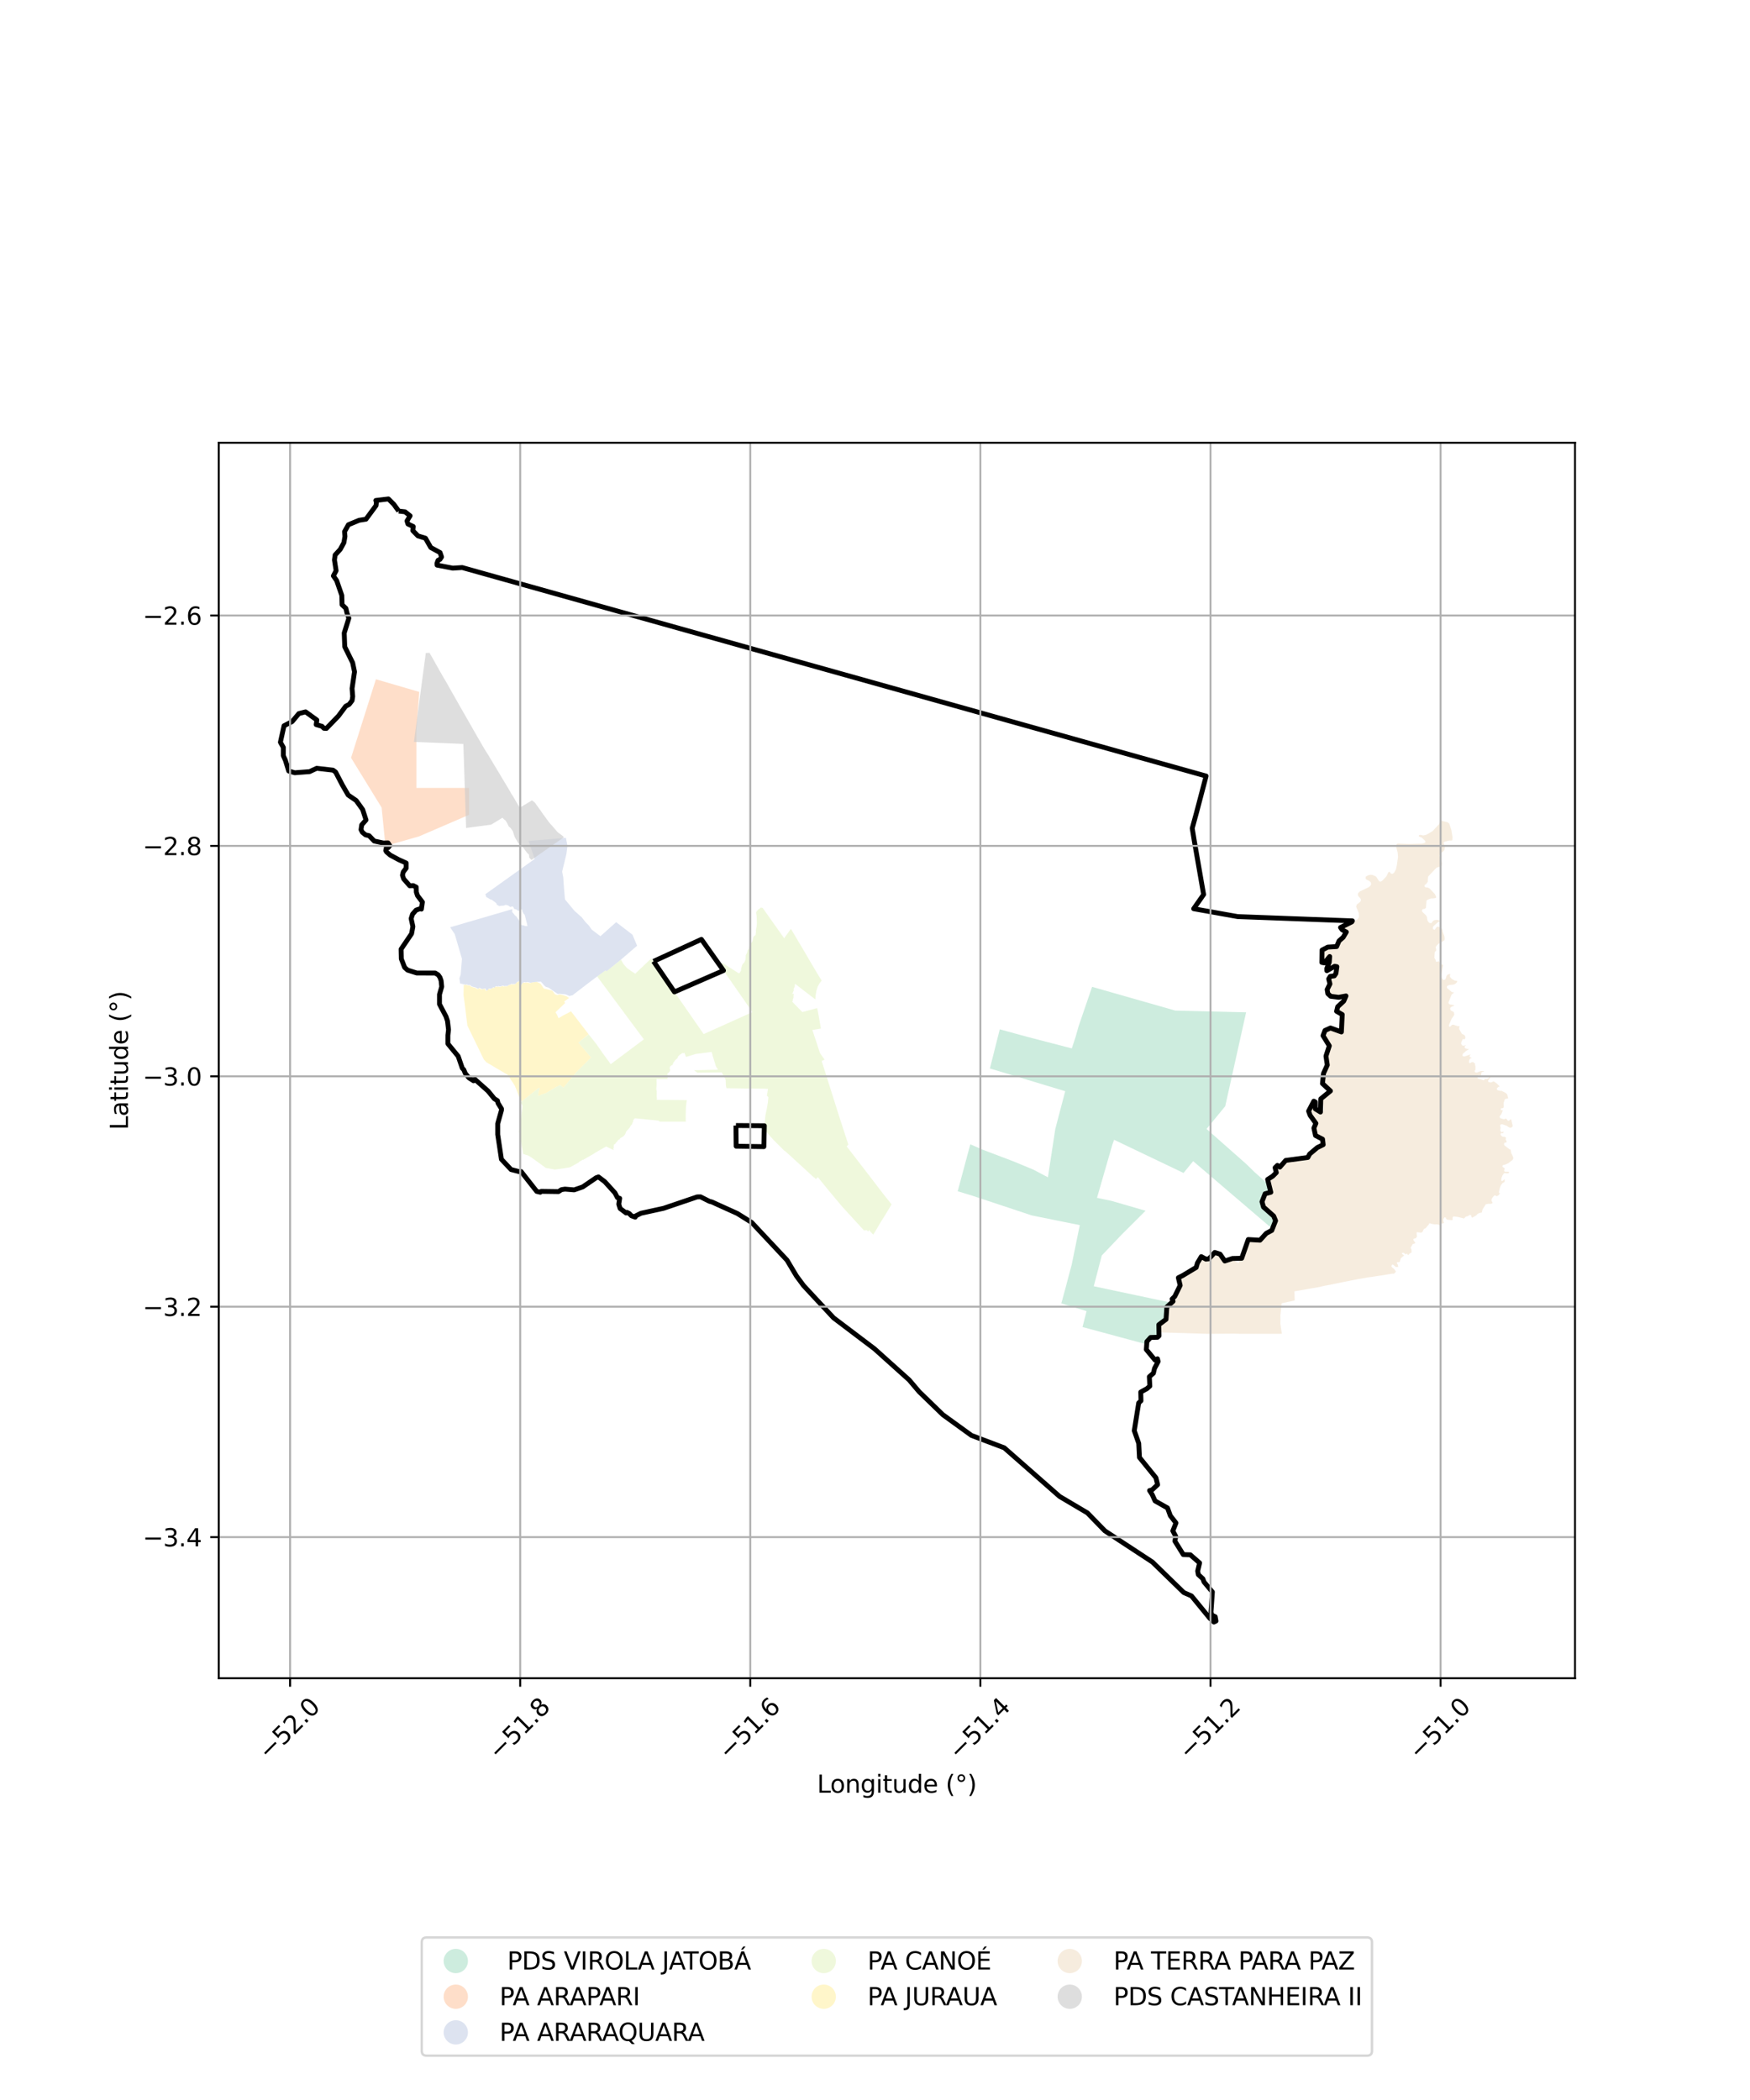 <?xml version="1.0" encoding="utf-8" standalone="no"?>
<!DOCTYPE svg PUBLIC "-//W3C//DTD SVG 1.1//EN"
  "http://www.w3.org/Graphics/SVG/1.1/DTD/svg11.dtd">
<svg xmlns:xlink="http://www.w3.org/1999/xlink" width="720pt" height="864pt" viewBox="0 0 720 864" xmlns="http://www.w3.org/2000/svg" version="1.1">
 <defs>
  <style type="text/css">*{stroke-linejoin: round; stroke-linecap: butt}</style>
 </defs>
 <g id="figure_1">
  <g id="patch_1">
   <path d="M 0 864 
L 720 864 
L 720 0 
L 0 0 
z
" style="fill: #ffffff"/>
  </g>
  <g id="axes_1">
   <g id="patch_2">
    <path d="M 90 690.467 
L 648 690.467 
L 648 182.173 
L 90 182.173 
z
" style="fill: #ffffff"/>
   </g>
   <g id="PatchCollection_1">
    <path d="M 218.517 404.306 
L 218.872 404.222 
L 220.807 403.972 
L 222.428 404.737 
L 222.989 405.601 
L 223.729 406.712 
L 225.375 407.088 
L 227.238 407.606 
L 228.327 409.064 
L 229.261 409.425 
L 230.104 409.173 
L 230.24 409.13 
L 231.348 409.369 
L 233.095 409.889 
L 234.128 410.617 
L 233.561 410.972 
L 232.127 412.073 
L 232.502 412.668 
L 228.553 416.471 
L 229.087 417.318 
L 229.783 418.916 
L 231.822 417.727 
L 234.94 416.1 
L 242.155 425.494 
L 242.181 425.527 
L 237.967 428.963 
L 243.213 435.09 
L 237.124 441.146 
L 234.633 444.158 
L 233.746 445.185 
L 231.807 447.538 
L 230.513 446.417 
L 228.591 447.371 
L 224.622 449.75 
L 222.871 450.318 
L 221.35 450.997 
L 221.569 449.211 
L 222.044 447.662 
L 221.614 447.662 
L 214.603 453.19 
L 213.764 451.614 
L 211.816 446.683 
L 208.887 442.238 
L 200.116 437.054 
L 199.056 435.878 
L 192.29 421.954 
L 191.267 413.491 
L 190.691 409.334 
L 190.808 405.158 
L 191.376 405.292 
L 191.887 405.131 
L 192.27 405.403 
L 193.382 405.494 
L 193.855 406.045 
L 194.223 406.055 
L 194.722 406.264 
L 195.11 406.31 
L 195.462 406.45 
L 195.769 406.534 
L 196.084 406.782 
L 196.321 406.887 
L 196.744 406.85 
L 196.978 406.584 
L 197.216 406.603 
L 197.563 406.785 
L 197.901 407.034 
L 198.016 407.07 
L 198.53 407.042 
L 199.029 406.935 
L 199.355 406.833 
L 199.564 406.849 
L 199.846 407.653 
L 200.173 407.602 
L 200.661 407.423 
L 200.721 407.063 
L 200.998 406.886 
L 201.409 406.896 
L 201.804 406.958 
L 202.235 406.784 
L 202.611 406.439 
L 202.817 406.366 
L 203.337 406.552 
L 203.504 406.126 
L 203.922 405.954 
L 204.03 405.903 
L 204.249 405.931 
L 204.574 406.151 
L 204.839 405.852 
L 205.039 405.869 
L 205.284 406.039 
L 205.904 405.991 
L 206.259 405.885 
L 206.451 405.732 
L 206.978 405.709 
L 207.17 405.942 
L 207.411 405.848 
L 207.756 405.846 
L 208.002 405.815 
L 208.266 405.866 
L 208.571 405.837 
L 208.718 405.794 
L 209.066 405.436 
L 209.798 405.238 
L 210.095 405.038 
L 210.315 404.968 
L 210.525 405.05 
L 210.936 405.055 
L 211.173 405.017 
L 211.696 405.05 
L 212.305 404.597 
L 212.467 404.257 
L 212.543 404.158 
L 212.599 404.174 
L 212.728 404.21 
L 213.508 403.723 
L 213.739 404.018 
L 213.662 404.412 
L 213.901 404.804 
L 214.089 405.011 
L 214.099 405.126 
L 214.142 405.613 
L 214.401 405.294 
L 214.937 404.511 
L 215.457 404.254 
L 215.661 404.249 
L 215.893 404.371 
L 216.268 404.294 
L 216.861 404.231 
L 217.189 404.325 
L 218.112 404.548 
L 218.336 404.433 
L 218.517 404.306 
" clip-path="url(#pe57278a691)" style="fill: #fff2ae; fill-opacity: 0.65"/>
    <path d="M 261.43 460.111 
L 261.411 460.068 
L 260.803 460.374 
L 260.763 460.689 
L 260.454 461.024 
L 260.512 461.309 
L 260.459 461.588 
L 260.16 462.011 
L 260.169 462.173 
L 260.093 462.48 
L 259.664 462.942 
L 259.315 463.486 
L 258.992 464.04 
L 258.705 464.384 
L 258.392 464.743 
L 258.012 465.057 
L 257.667 465.501 
L 257.243 466.557 
L 256.784 467.22 
L 256.188 467.745 
L 255.908 467.858 
L 255.093 468.339 
L 254.992 468.803 
L 254.765 468.714 
L 254.569 468.86 
L 254.206 469.228 
L 253.916 469.613 
L 253.808 469.864 
L 253.612 469.905 
L 253.379 470.212 
L 253.146 470.653 
L 252.985 470.671 
L 252.737 470.852 
L 252.549 470.866 
L 252.518 471.38 
L 252.439 471.881 
L 252.671 472.191 
L 252.508 472.153 
L 252.44 472.259 
L 252.324 472.74 
L 252.506 472.887 
L 252.435 473.148 
L 250.737 472.353 
L 250.679 472.324 
L 249.384 471.704 
L 245.879 473.693 
L 244.534 474.492 
L 244.54 474.556 
L 243.412 475.189 
L 242.666 475.624 
L 239.946 477.179 
L 239.839 477.117 
L 238.105 478.113 
L 238.127 478.268 
L 236.331 479.245 
L 235.302 479.837 
L 234.574 480.247 
L 233.492 480.43 
L 232.478 480.599 
L 228.316 481.194 
L 224.552 480.525 
L 222.717 479.156 
L 220.809 477.795 
L 219.854 477.073 
L 219.191 476.616 
L 219.078 476.538 
L 218.917 476.386 
L 217.208 475.371 
L 216.04 475.042 
L 215.915 474.953 
L 215.278 474.803 
L 215.132 473.957 
L 215.002 473.413 
L 214.696 471.951 
L 214.438 470.576 
L 214.106 468.839 
L 213.888 467.459 
L 213.636 466.024 
L 213.623 465.894 
L 213.56 465.418 
L 213.694 464.577 
L 213.736 463.93 
L 213.751 463.729 
L 213.844 463.421 
L 213.973 462.271 
L 214.062 461.711 
L 214.262 460.237 
L 214.349 459.848 
L 214.361 459.625 
L 214.68 457.179 
L 214.957 455.073 
L 214.854 454.76 
L 214.313 453.77 
L 214.254 453.536 
L 214.603 453.19 
L 221.614 447.662 
L 222.044 447.662 
L 221.569 449.211 
L 221.35 450.997 
L 222.871 450.318 
L 224.622 449.75 
L 228.591 447.371 
L 230.513 446.417 
L 231.807 447.538 
L 233.746 445.185 
L 234.633 444.158 
L 237.124 441.146 
L 243.213 435.09 
L 237.967 428.963 
L 242.212 425.587 
L 245.184 429.322 
L 248.067 433.444 
L 251.28 437.829 
L 264.902 427.619 
L 245.682 401.74 
L 249.141 399.206 
L 249.515 399.632 
L 255.482 394.845 
L 256.543 396.696 
L 257.978 398.283 
L 259.688 399.528 
L 261.293 400.564 
L 261.494 400.619 
L 261.72 400.243 
L 267.934 394.342 
L 289.508 425.451 
L 309.492 416.452 
L 309.002 415.575 
L 295.88 396.753 
L 297.015 396.044 
L 303.929 400.43 
L 304.351 400.253 
L 304.938 399.202 
L 304.856 398.789 
L 305.291 397.257 
L 305.577 396.544 
L 306.107 396.193 
L 306.748 394.818 
L 306.832 393.063 
L 307.426 391.819 
L 307.621 390.919 
L 308.089 390.389 
L 308.253 389.582 
L 308.535 388.823 
L 308.906 388.099 
L 309.161 387.849 
L 309.502 387.44 
L 309.547 387.267 
L 309.69 386.808 
L 309.799 385.915 
L 310.17 385.186 
L 310.775 384.806 
L 310.89 384.658 
L 310.878 384.35 
L 310.904 384.235 
L 311.01 383.885 
L 311.012 383.819 
L 310.95 383.502 
L 311.033 383.272 
L 311.033 383.073 
L 310.934 382.75 
L 310.982 382.62 
L 311.07 382.454 
L 311.095 382.08 
L 311.222 381.628 
L 311.406 380.054 
L 311.394 379.977 
L 311.379 378.632 
L 311.343 378.323 
L 311.339 377.705 
L 311.29 376.819 
L 311.091 375.553 
L 311.11 375.276 
L 311.273 375.094 
L 311.246 374.871 
L 311.654 374.697 
L 311.778 374.369 
L 311.926 374.195 
L 312.347 373.991 
L 312.956 373.432 
L 313.202 373.384 
L 313.807 373.572 
L 315.755 376.326 
L 322.589 385.981 
L 322.64 386.025 
L 325.405 382.148 
L 326.218 383.535 
L 327.843 386.242 
L 327.911 386.36 
L 328.523 387.44 
L 328.599 387.541 
L 330.661 391.008 
L 332.907 394.849 
L 334.257 397.156 
L 334.739 397.945 
L 336.522 400.943 
L 337.746 402.952 
L 338.054 403.475 
L 337.207 404.509 
L 336.382 406.009 
L 335.871 407.779 
L 335.59 409.433 
L 335.462 411.194 
L 327.145 404.8 
L 327.089 404.786 
L 327.002 405.386 
L 326.997 405.95 
L 326.65 406.543 
L 326.52 407.004 
L 326.558 407.578 
L 326.326 408.037 
L 326.122 408.623 
L 325.782 408.885 
L 325.799 408.926 
L 326.424 408.851 
L 326.603 409.347 
L 326.425 409.691 
L 326.483 410.085 
L 326.435 410.668 
L 326.207 411.033 
L 326.204 411.313 
L 326.176 411.792 
L 325.904 412.067 
L 325.937 412.118 
L 330.092 416.4 
L 336.215 414.75 
L 336.77 417.542 
L 337.359 421.002 
L 337.378 421.129 
L 337.74 423.183 
L 334.232 423.743 
L 337.387 433.324 
L 339.261 435.964 
L 338.047 436.536 
L 338.806 438.902 
L 339.183 440.071 
L 339.565 441.27 
L 342.476 450.517 
L 342.506 450.595 
L 345.6 460.386 
L 349.029 470.907 
L 348.345 471.66 
L 348.732 472.156 
L 348.796 472.233 
L 355.88 481.416 
L 363.683 491.584 
L 366.807 495.49 
L 365.898 497.07 
L 364.836 498.816 
L 363.778 500.552 
L 362.757 502.172 
L 361.875 503.63 
L 361.02 505.096 
L 360.195 506.491 
L 359.262 507.969 
L 357.457 505.999 
L 357.269 506.695 
L 356.85 506.382 
L 356.719 506.131 
L 356.592 506.138 
L 355.46 506.23 
L 346.487 496.434 
L 341.237 490.161 
L 341.15 490.063 
L 336.465 484.302 
L 335.623 485.198 
L 335.568 485.141 
L 335.58 485.011 
L 335.48 484.923 
L 335.035 484.472 
L 334.652 484.235 
L 334.371 483.947 
L 334.106 483.749 
L 328.174 478.278 
L 327.98 478.159 
L 327.375 477.539 
L 327.058 477.282 
L 326.272 476.54 
L 324.84 475.225 
L 322.913 473.519 
L 322.716 473.464 
L 322.672 473.405 
L 322.573 473.324 
L 318.319 469.084 
L 314.533 464.828 
L 314.578 462.634 
L 314.58 462.572 
L 314.743 460.667 
L 314.898 458.97 
L 315.279 457.157 
L 315.626 455.394 
L 315.922 453.616 
L 316.126 451.373 
L 316.078 451.33 
L 315.516 450.764 
L 315.861 448.735 
L 315.979 448.001 
L 313.843 447.904 
L 305.863 447.829 
L 298.876 447.713 
L 298.831 447.532 
L 298.644 446.473 
L 298.607 446.002 
L 298.63 445.638 
L 298.625 445.509 
L 298.6 445.265 
L 298.562 444.295 
L 298.517 444.136 
L 296.933 441.204 
L 296.784 441.217 
L 286.944 441.346 
L 285.557 440.328 
L 295.274 440.117 
L 295.389 440.061 
L 295.15 439.628 
L 295.15 439.628 
L 294.987 439.428 
L 294.478 438.561 
L 294.427 438.29 
L 294.381 438.168 
L 293.762 436.148 
L 293.25 434.504 
L 293.119 433.939 
L 292.915 433.256 
L 292.754 432.759 
L 292.632 432.809 
L 286.305 433.626 
L 286.269 433.629 
L 282.255 434.847 
L 281.608 433.202 
L 281.596 433.112 
L 281.23 433.328 
L 280.71 433.264 
L 280.196 433.677 
L 279.65 433.972 
L 279.444 434.218 
L 279.085 434.52 
L 278.879 434.889 
L 278.864 435.236 
L 278.068 435.918 
L 277.564 436.417 
L 277.58 436.604 
L 277.347 436.825 
L 277.138 437.024 
L 276.835 437.698 
L 276.602 438.253 
L 276.38 438.267 
L 275.91 438.596 
L 275.638 438.976 
L 275.491 439.558 
L 275.763 440.173 
L 275.564 440.732 
L 275.28 441.131 
L 274.972 441.457 
L 274.485 441.688 
L 274.673 441.771 
L 274.594 442.103 
L 274.711 442.181 
L 274.645 442.23 
L 274.662 442.813 
L 274.67 443.561 
L 274.575 443.941 
L 270.379 443.932 
L 270.12 443.927 
L 270.151 445.644 
L 270.133 446.745 
L 270.074 447.278 
L 270.011 447.965 
L 270.2 448.983 
L 270.21 450.745 
L 270.185 451.037 
L 270.244 451.629 
L 270.268 452.197 
L 270.205 452.396 
L 270.18 452.528 
L 270.441 452.505 
L 282.587 452.624 
L 282.336 454.384 
L 282.241 455.298 
L 282.158 457.116 
L 282.134 458.539 
L 282.121 459.742 
L 282.13 460.428 
L 282.129 461.488 
L 271.485 461.485 
L 270.827 461.045 
L 261.43 460.111 
" clip-path="url(#pe57278a691)" style="fill: #e6f5c9; fill-opacity: 0.65"/>
    <path d="M 399.215 470.797 
L 404.299 473.019 
L 417.008 477.838 
L 425.206 481.246 
L 431.148 484.379 
L 434.168 464.528 
L 438.258 448.957 
L 407.272 439.6 
L 411.331 423.494 
L 422.714 426.608 
L 440.974 431.343 
L 442.551 426.542 
L 443.749 422.291 
L 445.108 418.316 
L 449.315 406.019 
L 458.49 408.635 
L 465.242 410.56 
L 472.188 412.541 
L 477.637 414.094 
L 483.58 415.789 
L 496.118 416.093 
L 506.053 416.333 
L 512.686 416.494 
L 511.527 421.708 
L 509.344 431.519 
L 507.47 439.948 
L 505.962 446.725 
L 504.093 455.127 
L 496.417 464.482 
L 502.316 469.692 
L 507.188 473.996 
L 512.827 478.976 
L 516.218 482.298 
L 519.414 485.142 
L 521.633 487.106 
L 521.854 488.139 
L 522.155 488.718 
L 522.591 489.627 
L 522.71 489.991 
L 522.67 490.398 
L 522.155 491.331 
L 521.656 491.439 
L 520.879 491.102 
L 520.746 490.894 
L 520.467 490.835 
L 520.211 490.885 
L 519.374 491.531 
L 519.16 492.023 
L 518.935 492.664 
L 518.882 493.548 
L 519.088 494.202 
L 519.323 495.546 
L 519.387 496.097 
L 519.935 496.955 
L 520.994 497.548 
L 521.663 498.109 
L 522.366 498.885 
L 523.249 499.622 
L 523.806 500.169 
L 524.276 500.801 
L 524.696 501.791 
L 524.697 502.636 
L 524.423 503.487 
L 523.977 504.383 
L 523.704 505.13 
L 523.494 505.591 
L 490.903 477.743 
L 486.94 482.595 
L 458.376 468.946 
L 457.665 470.897 
L 451.34 492.826 
L 457.218 494.055 
L 471.32 498.131 
L 461.285 508.156 
L 453.304 516.543 
L 450.002 529.203 
L 481.993 535.987 
L 481.735 536.626 
L 481.401 536.84 
L 480.952 537.052 
L 480.391 537.315 
L 480.15 537.654 
L 479.892 537.97 
L 479.518 538.266 
L 479.462 538.573 
L 479.302 539.307 
L 479.798 540.052 
L 479.704 541.825 
L 479.88 542.552 
L 479.265 543.213 
L 478.756 543.219 
L 478.15 543.646 
L 477.242 544.623 
L 476.758 544.741 
L 477.013 546.253 
L 477.074 546.644 
L 477.286 546.879 
L 477.354 547.083 
L 477.254 547.496 
L 477.048 547.73 
L 476.839 547.947 
L 476.744 548.318 
L 476.712 548.913 
L 476.932 549.643 
L 476.93 549.746 
L 476.797 549.926 
L 476.162 550.11 
L 475.86 550.022 
L 475.636 549.809 
L 475.409 549.647 
L 475.164 549.667 
L 474.991 549.824 
L 474.658 549.981 
L 473.78 550.002 
L 473.333 550.142 
L 472.995 550.357 
L 472.187 551.098 
L 471.916 551.503 
L 471.734 551.991 
L 471.332 552.98 
L 445.378 545.972 
L 447.042 539.437 
L 436.66 536.254 
L 437.557 532.945 
L 438.461 529.637 
L 439.322 526.318 
L 439.989 523.835 
L 440.434 522.179 
L 440.943 520.278 
L 441.626 516.917 
L 441.969 515.237 
L 442.997 510.196 
L 444.258 504.041 
L 435.223 502.23 
L 424.544 500.075 
L 399.93 491.907 
L 394.024 490.112 
L 399.215 470.797 
" clip-path="url(#pe57278a691)" style="fill: #b3e2cd; fill-opacity: 0.65"/>
    <path d="M 592.95 337.666 
L 595.669 338.339 
L 596.27 338.884 
L 597.113 341.429 
L 597.61 344.412 
L 597.517 345.709 
L 597.031 345.833 
L 596.313 345.799 
L 594.644 346.209 
L 593.884 346.587 
L 594.465 348.45 
L 594.25 349.732 
L 593.65 350.395 
L 592.677 350.962 
L 592.316 351.841 
L 592.28 352.162 
L 592.976 354.114 
L 593.215 355.409 
L 593.104 356.124 
L 592.702 356.469 
L 591.017 357.016 
L 587.6 360.595 
L 587.476 361.235 
L 587.412 362.826 
L 586.823 363.635 
L 586.117 364.178 
L 586.126 364.734 
L 586.469 365.057 
L 587.412 365.153 
L 588.261 365.608 
L 590.36 367.865 
L 590.844 368.937 
L 590.861 369.309 
L 590.546 369.489 
L 589.831 369.631 
L 588.72 369.666 
L 587.56 370.066 
L 586.911 370.507 
L 586.689 373.474 
L 586.192 373.922 
L 585.308 374.066 
L 585.064 374.427 
L 585.049 374.691 
L 585.15 375.124 
L 586.706 376.626 
L 586.86 376.844 
L 587.071 377.229 
L 587.258 378.525 
L 587.617 379.265 
L 588.164 379.729 
L 588.93 379.834 
L 589.291 379.285 
L 589.648 378.86 
L 590.261 378.562 
L 590.776 378.474 
L 591.684 378.49 
L 592.405 378.842 
L 592.434 379.047 
L 591.418 379.562 
L 589.647 381.202 
L 589.47 381.883 
L 589.688 382.348 
L 590.321 382.516 
L 590.685 381.939 
L 590.987 381.539 
L 591.3 381.29 
L 591.901 381.244 
L 593.04 381.893 
L 593.476 382.635 
L 593.48 383.121 
L 594.237 385.164 
L 594.352 386.031 
L 594.299 386.838 
L 591.697 388.425 
L 591.041 389.05 
L 590.663 389.806 
L 590.884 390.577 
L 590.874 391.106 
L 590.287 391.723 
L 590.161 394.026 
L 590.259 394.285 
L 590.605 394.846 
L 590.819 395.589 
L 591.177 395.759 
L 591.823 395.497 
L 592.079 395.567 
L 592.43 396.207 
L 592.756 396.977 
L 593.237 396.847 
L 593.628 396.948 
L 593.71 397.296 
L 593.42 398.501 
L 593.175 399.969 
L 593.031 400.894 
L 593.065 402.022 
L 593.241 402.542 
L 593.855 403.206 
L 594.588 402.994 
L 594.857 402.538 
L 595.163 401.521 
L 595.483 401.059 
L 596.677 400.625 
L 596.504 401.797 
L 596.624 402.018 
L 597.343 402.784 
L 598.536 403.461 
L 599.368 403.541 
L 599.541 403.802 
L 599.455 404.099 
L 598.947 404.614 
L 598.094 405.087 
L 596.34 405.246 
L 595.612 405.535 
L 595.283 405.909 
L 595.362 406.509 
L 597.32 408.154 
L 598.121 408.27 
L 598.154 408.415 
L 597.226 409.221 
L 595.94 412.444 
L 596.053 412.916 
L 596.418 413.219 
L 598.288 413.56 
L 598.246 413.761 
L 597.251 414.195 
L 596.757 414.606 
L 596.617 414.961 
L 596.625 415.141 
L 596.935 415.761 
L 598.105 416.358 
L 598.34 417.287 
L 598.221 417.728 
L 597.226 419.168 
L 596.35 421.234 
L 596.089 421.938 
L 596.259 422.43 
L 596.706 422.366 
L 597.401 421.645 
L 598.042 421.606 
L 599.648 422.166 
L 600.601 422.241 
L 600.363 422.663 
L 600.337 423.301 
L 601.016 424.594 
L 601.464 425.345 
L 602.496 425.859 
L 602.844 426.416 
L 602.893 427.088 
L 602.637 427.535 
L 602.344 427.578 
L 601.825 427.501 
L 601.207 428.837 
L 601.135 429.222 
L 601.27 429.685 
L 601.57 430.116 
L 602.091 430.23 
L 602.509 430.205 
L 602.923 429.98 
L 602.978 430.147 
L 602.559 430.644 
L 602.718 431.193 
L 603.359 431.515 
L 604.439 431.646 
L 603.219 432.369 
L 602.427 433.068 
L 601.915 433.491 
L 601.791 433.758 
L 601.712 434.09 
L 601.811 434.581 
L 602.583 434.645 
L 604.96 433.826 
L 604.994 433.972 
L 604.689 434.273 
L 604.603 434.529 
L 604.707 434.817 
L 604.984 435.025 
L 605.486 435.244 
L 605.486 435.329 
L 605.041 435.455 
L 604.791 435.601 
L 604.501 436.144 
L 604.408 436.572 
L 604.418 437.24 
L 604.856 437.415 
L 605.093 437.208 
L 605.589 436.987 
L 606.128 436.98 
L 606.422 437.289 
L 606.914 437.587 
L 606.846 438.178 
L 607.043 438.641 
L 607.015 439.581 
L 607.063 440.175 
L 606.764 440.366 
L 606.728 440.899 
L 606.908 441.102 
L 607.216 441.226 
L 607.682 441.278 
L 609.324 440.631 
L 610.574 440.634 
L 610.546 440.798 
L 609.661 441.112 
L 609.492 441.336 
L 609.473 441.731 
L 609.36 442.466 
L 609.073 442.628 
L 608.767 442.508 
L 608.522 442.288 
L 608.277 442.419 
L 607.968 442.818 
L 607.776 443.203 
L 607.976 443.629 
L 608.665 443.942 
L 609.236 444.04 
L 610.319 444.442 
L 610.579 444.427 
L 610.745 444.233 
L 610.852 443.981 
L 610.796 443.793 
L 611.48 443.94 
L 611.756 443.897 
L 612.374 443.56 
L 612.974 443.094 
L 613.221 443.062 
L 613.068 443.521 
L 612.268 444.536 
L 612.274 444.985 
L 612.471 445.187 
L 613.189 445.341 
L 613.606 445.329 
L 614.372 444.922 
L 614.659 444.957 
L 615.841 445.783 
L 616.923 446.917 
L 616.898 447.096 
L 616.406 447.224 
L 615.882 447.74 
L 615.883 448.277 
L 616.282 448.596 
L 617.136 448.785 
L 617.87 448.828 
L 619.417 449.642 
L 619.896 450.015 
L 620.147 450.439 
L 620.474 451.771 
L 620.314 451.99 
L 619.45 452.072 
L 619.041 452.443 
L 618.612 453.869 
L 618.683 455.564 
L 618.315 455.939 
L 617.612 455.998 
L 617.476 456.281 
L 617.506 456.551 
L 617.739 456.789 
L 618.18 456.721 
L 618.23 456.777 
L 618.18 457.238 
L 617.724 458.319 
L 617.08 459.208 
L 616.963 459.66 
L 617.29 460.045 
L 618.685 460.477 
L 619.004 460.427 
L 619.616 460.168 
L 620.425 461.14 
L 620.693 461.182 
L 621.556 460.514 
L 621.75 460.585 
L 622.364 463.232 
L 622.272 463.525 
L 621.67 463.972 
L 621.118 463.915 
L 620.475 463.607 
L 619.942 463.196 
L 618.046 462.545 
L 617.567 462.603 
L 617.186 462.925 
L 617.388 464.029 
L 617.244 464.868 
L 617.388 465.39 
L 617.606 465.663 
L 617.927 465.869 
L 618.382 465.563 
L 618.545 465.61 
L 618.474 466.134 
L 618.332 466.247 
L 617.703 466.232 
L 617.478 466.283 
L 617.387 466.654 
L 617.455 466.99 
L 618.007 467.576 
L 618.468 467.698 
L 619.115 467.748 
L 619.378 467.888 
L 619.694 468.202 
L 619.56 468.383 
L 619.471 468.879 
L 619.694 469.161 
L 619.872 469.697 
L 619.836 470.021 
L 619.072 470.132 
L 618.772 470.643 
L 618.903 471.208 
L 621.035 472.829 
L 621.512 472.97 
L 621.739 474.321 
L 622.46 475.889 
L 622.636 476.51 
L 622.342 477.191 
L 620.668 478.508 
L 619.311 479.126 
L 618.436 479.349 
L 618.24 479.503 
L 618.124 479.806 
L 618.283 480.169 
L 618.534 480.33 
L 618.792 480.453 
L 619.024 480.675 
L 619.061 480.983 
L 618.822 481.563 
L 618.896 481.883 
L 619.325 482.099 
L 620.482 482.062 
L 620.74 482.148 
L 620.874 482.426 
L 620.605 482.691 
L 620.237 482.771 
L 619.006 482.636 
L 618.651 482.87 
L 618.038 483.838 
L 617.673 485.036 
L 617.663 485.442 
L 617.75 485.869 
L 617.99 485.92 
L 618.286 485.771 
L 618.597 485.555 
L 618.919 485.103 
L 619.072 485.478 
L 619.062 486.234 
L 618.215 486.758 
L 617.811 487.217 
L 617.429 487.824 
L 616.966 489.155 
L 616.753 490.177 
L 616.738 490.842 
L 617.091 490.842 
L 617.062 491.109 
L 616.422 491.878 
L 615.797 492.138 
L 614.935 491.761 
L 614.162 492.574 
L 613.794 493.174 
L 613.603 493.751 
L 613.76 494.274 
L 614.082 494.769 
L 613.979 495.045 
L 613.443 495.297 
L 612.29 495.27 
L 611.285 495.485 
L 610.95 496.049 
L 609.996 497.546 
L 609.801 498.164 
L 609.661 498.866 
L 608.66 499.073 
L 607.963 499.403 
L 607.34 500.08 
L 605.682 500.997 
L 605.444 500.724 
L 605.182 499.932 
L 604.689 499.824 
L 603.926 500.369 
L 603.081 500.543 
L 602.359 501.336 
L 599.882 500.7 
L 598.042 500.465 
L 597.757 500.7 
L 597.593 501.113 
L 597.724 501.749 
L 597.371 502.013 
L 595.345 501.79 
L 594.907 501.303 
L 594.82 500.927 
L 594.31 500.85 
L 594.095 501.118 
L 593.815 501.674 
L 593.856 502.535 
L 594.123 503.007 
L 593.829 503.303 
L 593.109 503.362 
L 592.793 503.636 
L 592.568 503.942 
L 592.484 504.191 
L 591.948 503.903 
L 591.382 503.74 
L 590.941 503.718 
L 590.345 503.755 
L 588.933 503.52 
L 588.474 503.325 
L 588.047 503.296 
L 587.893 503.54 
L 587.835 503.912 
L 587.73 503.946 
L 587.23 504.462 
L 586.555 505.318 
L 585.813 505.665 
L 585.28 506.787 
L 584.746 507.167 
L 583.04 506.952 
L 582.825 507.185 
L 582.864 507.886 
L 583.004 508.752 
L 582.454 509.481 
L 581.617 509.659 
L 581.464 510.098 
L 582.291 511.343 
L 582.162 511.565 
L 581.229 511.833 
L 580.349 513.415 
L 580.702 514.034 
L 580.764 515.281 
L 579.943 515.762 
L 579.396 516.447 
L 578.829 515.77 
L 578.411 516.038 
L 578.16 516.014 
L 577.658 515.532 
L 577.191 515.388 
L 576.676 515.738 
L 577.682 516.543 
L 576.354 517.668 
L 575.864 519.196 
L 575.608 519.296 
L 574.863 519.3 
L 574.679 519.618 
L 575.109 520.376 
L 575.268 521.238 
L 574.275 521.285 
L 573.125 520.277 
L 572.776 520.289 
L 572.474 520.875 
L 572.612 521.291 
L 573.631 522.163 
L 574.347 523.199 
L 573.455 524.071 
L 572.925 524.009 
L 570.809 524.346 
L 568.741 524.7 
L 566.724 524.983 
L 564.596 525.33 
L 562.521 525.598 
L 560.529 525.971 
L 558.46 526.328 
L 556.367 526.73 
L 554.336 527.14 
L 553.305 527.346 
L 552.233 527.558 
L 550.144 527.994 
L 548.154 528.401 
L 546.119 528.785 
L 544.173 529.179 
L 543.061 529.468 
L 532.573 531.293 
L 532.684 535.051 
L 527.314 536.197 
L 526.789 541.157 
L 526.809 542.838 
L 526.779 544.611 
L 527.375 548.76 
L 524.868 548.779 
L 518.18 548.769 
L 510.166 548.772 
L 510.103 548.771 
L 507.542 548.694 
L 497.081 548.785 
L 486.378 548.451 
L 477.151 548.179 
L 477.686 546.57 
L 477.588 546.185 
L 477.105 545.6 
L 477.156 545.031 
L 477.373 544.744 
L 477.721 544.712 
L 478.308 544.218 
L 478.814 543.637 
L 479.57 543.294 
L 479.907 542.821 
L 480.111 540.307 
L 479.579 539.202 
L 479.67 538.296 
L 480.51 537.734 
L 480.898 537.574 
L 482.003 536.738 
L 482.862 535.615 
L 482.685 535.406 
L 482.54 534.599 
L 482.636 534.073 
L 482.93 533.661 
L 483.737 533.359 
L 484.09 532.565 
L 484.127 531.965 
L 484.093 531.42 
L 484.414 531.152 
L 484.562 530.471 
L 484.784 530.047 
L 485.555 529.312 
L 485.785 528.84 
L 485.751 528.309 
L 485.107 527.743 
L 484.675 526.93 
L 484.629 526.33 
L 484.857 525.542 
L 485.242 524.88 
L 485.718 525.164 
L 486.134 525.16 
L 486.796 524.774 
L 487.433 524.075 
L 488.652 523.445 
L 489.993 523.098 
L 492.359 521.872 
L 492.334 521.285 
L 492.407 520.41 
L 493.587 517.942 
L 494.425 516.99 
L 494.62 516.993 
L 495.386 517.959 
L 495.886 518.302 
L 496.423 518.531 
L 497.239 518.206 
L 498.27 517.344 
L 498.712 516.811 
L 499.342 515.6 
L 499.852 515.39 
L 500.507 515.917 
L 501.478 516.064 
L 501.851 516.252 
L 502.643 517.192 
L 502.716 517.498 
L 502.625 517.901 
L 502.754 518.755 
L 504.05 519.167 
L 505.015 519.183 
L 505.82 518.764 
L 506.43 518.243 
L 507.02 518.268 
L 508.32 519.007 
L 509.644 519.62 
L 510.068 518.444 
L 510.925 518.039 
L 511.557 516.498 
L 512.867 514.348 
L 512.921 513.055 
L 513.484 511.387 
L 513.373 510.52 
L 513.88 509.871 
L 515.439 509.821 
L 517.58 510.853 
L 518.36 510.77 
L 518.999 510.031 
L 519.77 509.255 
L 520.384 508.784 
L 520.349 508.05 
L 520.641 507.76 
L 521.872 507.029 
L 522.938 506.715 
L 523.49 506.241 
L 524.669 503.837 
L 524.992 502.592 
L 524.904 501.127 
L 524.082 499.937 
L 522.502 498.536 
L 520.899 497.126 
L 519.984 496.484 
L 519.69 495.983 
L 519.883 495.339 
L 519.831 494.842 
L 519.243 493.433 
L 519.591 491.816 
L 519.913 491.421 
L 520.729 491.292 
L 521.57 491.741 
L 522.31 491.608 
L 522.825 490.913 
L 523.149 490.143 
L 522.674 488.726 
L 522.069 487.419 
L 522.057 486.161 
L 521.808 485.827 
L 521.699 485.255 
L 521.846 484.438 
L 522.179 483.908 
L 522.702 483.765 
L 523.354 484.105 
L 524.016 484.08 
L 524.691 483.611 
L 525.237 482.705 
L 525.304 482.119 
L 524.671 480.715 
L 524.794 480.204 
L 525.269 479.976 
L 525.606 479.606 
L 525.913 479.655 
L 526.181 480.272 
L 526.893 480.161 
L 526.914 479.651 
L 528.718 477.73 
L 530.181 477.469 
L 531.391 476.826 
L 533.887 476.508 
L 538 476.898 
L 538.684 476.085 
L 538.684 475.322 
L 539.196 474.983 
L 540.011 473.882 
L 540.825 473.536 
L 541.287 472.754 
L 542.601 472.057 
L 542.993 472.185 
L 543.478 472.083 
L 544.525 471.449 
L 544.79 470.325 
L 544.813 469.437 
L 544.241 468.397 
L 543.408 467.467 
L 542.858 467.063 
L 542.1 466.869 
L 541.926 465.748 
L 541.387 465.411 
L 541.028 464.868 
L 540.82 464.188 
L 541.158 463.636 
L 541.581 463.272 
L 541.784 462.846 
L 541.77 462.269 
L 541.317 461.763 
L 540.382 461.052 
L 539.61 458.934 
L 538.432 457.909 
L 538.598 457.169 
L 539.528 455.742 
L 540.283 453.614 
L 540.681 453.188 
L 540.9 453.363 
L 540.876 453.807 
L 540.671 455.807 
L 540.724 456.676 
L 541.089 457.197 
L 541.638 457.673 
L 543.197 457.91 
L 544.107 457.627 
L 544.519 456.814 
L 544.549 455.97 
L 544.207 453.019 
L 543.679 451.67 
L 544.745 450.586 
L 545.542 450.274 
L 546.42 450.211 
L 547.383 449.667 
L 547.817 448.975 
L 547.669 448.282 
L 546.283 448.282 
L 544.977 446.738 
L 544.647 445.81 
L 544.494 443.048 
L 545.28 440.448 
L 546.616 438.457 
L 546.616 437.637 
L 545.657 434.785 
L 545.701 434.053 
L 546.001 433.626 
L 547.119 431.652 
L 547.374 430.833 
L 547.299 430.212 
L 546.781 429.353 
L 544.708 426.564 
L 544.848 424.825 
L 545.698 423.696 
L 546.581 423.378 
L 547.692 423.124 
L 549.038 423.674 
L 550.714 424.932 
L 552.118 424.851 
L 552.669 423.859 
L 552.588 422.786 
L 552.235 421.824 
L 552.169 421.025 
L 552.544 419.249 
L 553.216 418.161 
L 552.242 416.862 
L 551.037 416.759 
L 550.379 416.487 
L 550.107 415.276 
L 550.547 414.269 
L 551.976 413.651 
L 553.644 412.029 
L 554.407 410.719 
L 554.322 409.632 
L 553.342 409.263 
L 551.069 409.74 
L 548.229 409.621 
L 546.849 409.252 
L 546.447 408.539 
L 546.225 407.452 
L 546.193 406.717 
L 547.111 405.729 
L 547.601 405.113 
L 547.485 404.149 
L 546.706 402.332 
L 546.843 401.852 
L 547.288 401.778 
L 548.652 402.115 
L 549.247 401.915 
L 549.68 401.512 
L 549.976 400.819 
L 549.948 399.382 
L 550.564 398.279 
L 550.448 397.589 
L 550.326 397.134 
L 549.753 396.876 
L 548.84 397.093 
L 547.763 397.782 
L 546.593 399.318 
L 545.94 399.325 
L 545.958 398.679 
L 546.987 397.439 
L 547.7 394.891 
L 547.55 393.568 
L 546.839 393.06 
L 546.339 393.162 
L 545.641 393.789 
L 544.802 395.337 
L 544.382 395.825 
L 544.093 396.027 
L 543.758 395.29 
L 544.147 393.186 
L 544.095 391.154 
L 545.171 390.346 
L 546.268 389.836 
L 546.899 389.725 
L 547.775 389.694 
L 549.751 389.949 
L 550.725 389.161 
L 550.432 388.603 
L 550.462 388.026 
L 551.019 387.285 
L 552.734 386.178 
L 554.258 384.35 
L 554.403 383.411 
L 554.093 382.662 
L 552.912 382.458 
L 552.125 382.253 
L 551.536 381.503 
L 552.082 381.098 
L 553.231 380.854 
L 555.757 380.092 
L 558.591 378.156 
L 559.13 377.293 
L 559.046 375.674 
L 557.945 373.01 
L 558.191 372.198 
L 559.611 371.052 
L 559.911 370.511 
L 559.858 369.845 
L 558.906 368.762 
L 558.65 368.167 
L 558.721 367.607 
L 559.003 367.199 
L 559.519 366.74 
L 563.074 365.045 
L 563.849 364.406 
L 564.137 363.76 
L 564.005 363.057 
L 563.424 362.48 
L 562.312 361.946 
L 561.844 361.503 
L 561.881 360.726 
L 562.675 360.215 
L 563.174 360.045 
L 563.961 359.89 
L 564.791 360.023 
L 565.658 360.401 
L 566.232 360.741 
L 567.414 362.591 
L 568.01 362.754 
L 568.78 362.296 
L 570.383 360.578 
L 571.256 358.812 
L 571.79 358.706 
L 572.055 359.21 
L 572.472 359.479 
L 572.997 359.505 
L 573.554 359.084 
L 574.31 357.727 
L 574.706 355.941 
L 575.189 352.55 
L 575.034 350.758 
L 574.451 348.462 
L 574.402 347.905 
L 574.611 347.402 
L 574.845 347.149 
L 575.192 347.081 
L 579.715 347.228 
L 585.181 347.083 
L 586.241 346.765 
L 586.525 346.306 
L 586.07 345.634 
L 584.854 344.535 
L 583.871 344.205 
L 583.729 343.969 
L 583.821 343.615 
L 584.301 343.481 
L 585.592 343.73 
L 586.77 343.482 
L 589.406 341.955 
L 592.118 339.023 
L 592.617 337.842 
L 592.95 337.666 
" clip-path="url(#pe57278a691)" style="fill: #f1e2cc; fill-opacity: 0.65"/>
    <path d="M 232.828 344.695 
L 233.481 348.005 
L 233.027 351.405 
L 231.289 358.597 
L 231.727 360.975 
L 232.067 365.639 
L 232.45 370.043 
L 236.334 374.726 
L 239.383 377.43 
L 240.779 379.258 
L 242.248 380.748 
L 243.434 382.454 
L 247.032 385.185 
L 253.509 379.403 
L 260.212 384.552 
L 262.119 389.096 
L 255.521 394.783 
L 249.522 399.628 
L 249.145 399.215 
L 245.684 401.748 
L 243.246 403.576 
L 241 405.286 
L 237.263 408.164 
L 236.291 408.901 
L 235.529 409.532 
L 235.06 409.566 
L 234.37 409.782 
L 234.16 409.741 
L 232.681 409.101 
L 231.162 408.954 
L 230.226 408.856 
L 229.49 408.946 
L 228.203 408.09 
L 225.753 406.358 
L 224.58 406.017 
L 223.947 405.477 
L 222.562 403.885 
L 220.874 403.952 
L 219.152 404.145 
L 218.298 404.34 
L 217.046 404.025 
L 216.078 404.167 
L 215.846 404.045 
L 215.642 404.051 
L 215.123 404.308 
L 214.329 405.411 
L 214.276 404.81 
L 214.087 404.602 
L 213.847 404.211 
L 213.924 403.817 
L 213.693 403.522 
L 212.913 404.01 
L 212.728 403.959 
L 212.49 404.398 
L 211.883 404.852 
L 211.36 404.82 
L 211.123 404.858 
L 210.712 404.854 
L 210.501 404.773 
L 210.281 404.842 
L 209.985 405.043 
L 209.254 405.242 
L 208.905 405.601 
L 208.454 405.674 
L 208.274 405.639 
L 207.943 405.654 
L 207.599 405.657 
L 207.358 405.751 
L 207.166 405.518 
L 206.639 405.542 
L 206.446 405.695 
L 205.472 405.851 
L 205.227 405.682 
L 205.027 405.665 
L 204.762 405.965 
L 204.436 405.745 
L 204.218 405.717 
L 203.692 405.941 
L 203.597 406.185 
L 203.526 406.368 
L 203.006 406.182 
L 202.8 406.255 
L 202.424 406.601 
L 201.994 406.775 
L 201.544 406.713 
L 201.188 406.705 
L 200.91 406.882 
L 200.852 407.242 
L 200.364 407.422 
L 200.036 407.474 
L 199.753 406.671 
L 199.417 406.695 
L 198.72 406.865 
L 198.206 406.894 
L 197.752 406.61 
L 197.405 406.428 
L 197.278 406.418 
L 197.167 406.41 
L 196.933 406.676 
L 196.511 406.713 
L 196.274 406.608 
L 195.958 406.362 
L 195.201 406.127 
L 194.911 406.093 
L 194.412 405.885 
L 194.043 405.875 
L 193.569 405.326 
L 193.184 405.294 
L 192.457 405.236 
L 192.074 404.964 
L 191.563 405.127 
L 190.995 404.994 
L 189.316 404.61 
L 189.009 402.542 
L 189.535 401.009 
L 190.064 394.471 
L 187.083 384.304 
L 185.212 381.511 
L 210.688 374.076 
L 210.764 374.294 
L 210.721 374.545 
L 210.764 374.897 
L 210.673 375.216 
L 211.274 375.866 
L 211.88 376.631 
L 211.965 376.731 
L 212.39 376.98 
L 213.1 378.059 
L 213.321 378.324 
L 213.803 379.239 
L 213.662 379.61 
L 214.543 380.607 
L 215.063 380.642 
L 216.027 380.959 
L 216.809 381.043 
L 217.014 380.899 
L 216.123 377.343 
L 215.831 376.267 
L 215.533 376.107 
L 215.344 375.879 
L 215.328 375.533 
L 215.007 375.376 
L 214.87 374.591 
L 214.592 374.035 
L 214.139 374.322 
L 213.931 374.383 
L 213.706 374.494 
L 213.487 374.789 
L 213.098 374.681 
L 212.929 374.534 
L 212.6 374.423 
L 212.604 374.241 
L 211.526 373.922 
L 211.182 373.123 
L 210.728 372.915 
L 209.984 373.182 
L 209.082 372.557 
L 208.726 372.433 
L 207.917 372.238 
L 207.773 372.444 
L 207.009 372.633 
L 205.996 372.665 
L 205.495 372.812 
L 204.329 372.176 
L 204.337 371.779 
L 203.574 371.084 
L 203.276 370.911 
L 202.236 370.134 
L 201.76 370.051 
L 200.818 369.474 
L 200.033 369.069 
L 200.011 368.738 
L 199.851 368.423 
L 199.806 368.172 
L 199.647 367.995 
L 199.83 367.801 
L 219.966 353.41 
L 217.472 345.985 
L 232.828 344.695 
" clip-path="url(#pe57278a691)" style="fill: #cbd5e8; fill-opacity: 0.65"/>
    <path d="M 144.428 311.786 
L 154.662 279.464 
L 172.492 284.671 
L 171.309 300.471 
L 171.309 324.171 
L 191.188 324.171 
L 193.004 324.171 
L 193.004 335.231 
L 172.397 344.114 
L 158.591 348.064 
L 157.013 332.264 
L 144.428 311.786 
" clip-path="url(#pe57278a691)" style="fill: #fdcdac; fill-opacity: 0.65"/>
    <path d="M 176.733 268.613 
L 177.75 270.411 
L 179.786 274.007 
L 180.826 275.862 
L 181.84 277.641 
L 182.865 279.409 
L 183.938 281.206 
L 184.956 283.051 
L 186.033 284.949 
L 189.9 291.766 
L 190.906 293.512 
L 192.886 296.98 
L 195.05 300.769 
L 199.173 307.915 
L 201.079 310.95 
L 201.849 312.249 
L 202.647 313.569 
L 204.111 316.022 
L 205.679 318.597 
L 206.325 319.712 
L 206.871 320.615 
L 207.611 321.849 
L 208.18 322.797 
L 208.946 324.066 
L 209.711 325.364 
L 210.416 326.611 
L 211.211 327.825 
L 211.334 328.074 
L 211.73 328.751 
L 211.954 329.152 
L 211.984 329.205 
L 212.828 330.627 
L 213.822 332.319 
L 218.888 329.283 
L 219.071 329.457 
L 219.46 329.752 
L 219.857 330.049 
L 220.041 330.207 
L 220.2 330.374 
L 220.462 330.793 
L 220.774 331.234 
L 221.268 331.902 
L 221.629 332.403 
L 222.026 332.948 
L 222.426 333.511 
L 222.693 333.892 
L 223.127 334.538 
L 223.541 335.112 
L 224.001 335.728 
L 224.447 336.332 
L 224.85 336.914 
L 225.321 337.545 
L 225.845 338.267 
L 226.435 338.957 
L 226.869 339.44 
L 227.52 340.141 
L 228.105 340.858 
L 228.565 341.392 
L 229.036 341.919 
L 229.339 342.275 
L 229.694 342.596 
L 230.059 342.839 
L 230.628 343.249 
L 231.078 343.587 
L 231.477 343.931 
L 231.761 344.183 
L 232.04 344.435 
L 218.645 353.814 
L 217.713 352.813 
L 217.626 351.613 
L 216.857 350.882 
L 215.934 349.668 
L 215.161 348.562 
L 214.318 347.605 
L 213.214 346.879 
L 211.833 344.51 
L 211.402 343.321 
L 211.044 342.069 
L 210.088 340.655 
L 209.315 340.051 
L 208.691 338.713 
L 208.036 337.623 
L 207.406 337.135 
L 206.71 336.448 
L 202.061 339.293 
L 191.77 340.651 
L 190.637 306.074 
L 170.303 305.254 
L 175.188 268.636 
L 176.733 268.613 
" clip-path="url(#pe57278a691)" style="fill: #cccccc; fill-opacity: 0.65"/>
   </g>
   <g id="PatchCollection_2">
    <path d="M 164.059 210.283 
L 166.625 210.567 
L 168.725 212.218 
L 167.453 214.339 
L 167.841 215.596 
L 170.019 216.619 
L 169.859 218.336 
L 171.959 220.486 
L 175.045 221.431 
L 177.241 225.272 
L 181.052 227.344 
L 181.672 229.149 
L 180.997 230.17 
L 180.219 230.536 
L 179.751 231.872 
L 179.834 232.509 
L 186.276 233.755 
L 190.157 233.505 
L 496.233 319.287 
L 492.293 334.269 
L 490.514 340.77 
L 491.372 345.994 
L 495.203 368.012 
L 495.013 368.307 
L 491.112 373.88 
L 509.216 377.115 
L 556.422 378.876 
L 556.159 379.303 
L 551.542 381.593 
L 552.187 382.524 
L 553.909 383.459 
L 552.604 385.653 
L 550.923 387.106 
L 549.924 389.454 
L 546.274 389.665 
L 543.944 390.893 
L 543.845 395.966 
L 544.882 396.174 
L 547.067 393.54 
L 546.895 395.88 
L 545.877 398.501 
L 545.915 399.382 
L 549.128 397.555 
L 550.03 397.729 
L 549.644 400.513 
L 548.961 401.507 
L 547.298 401.716 
L 546.654 402.759 
L 547.174 404.81 
L 546.031 407.127 
L 546.311 408.811 
L 547.494 409.91 
L 550.788 410.325 
L 553.773 409.759 
L 552.849 411.904 
L 550.363 414.198 
L 549.916 416.074 
L 552.235 417.412 
L 551.889 424.568 
L 547.396 422.946 
L 545.129 423.968 
L 544.335 426.097 
L 546.915 430.285 
L 545.539 434.499 
L 546.087 438.188 
L 544.533 441.622 
L 544.101 445.804 
L 547.382 448.847 
L 543.405 452.11 
L 543.27 457.519 
L 541.179 456.237 
L 541.145 453.39 
L 540.533 453.055 
L 538.39 457.146 
L 539.027 458.901 
L 541.395 462.175 
L 540.576 464.123 
L 541.243 467.19 
L 544.138 468.697 
L 544.399 470.955 
L 541.959 472.16 
L 538.827 474.798 
L 538.07 476.214 
L 528.976 477.431 
L 526.575 480.169 
L 525.566 479.474 
L 524.616 480.418 
L 525.113 482.441 
L 523.627 483.918 
L 521.541 485.252 
L 522.847 490.526 
L 520.492 491.153 
L 519.221 494.414 
L 519.832 496.6 
L 524.02 500.312 
L 524.809 502.23 
L 523.247 506.228 
L 520.978 507.431 
L 518.394 510.26 
L 513.566 509.979 
L 510.866 517.687 
L 507.056 517.776 
L 503.917 518.821 
L 501.969 515.997 
L 499.793 515.293 
L 497.426 517.879 
L 496.154 518.052 
L 494.236 517.008 
L 492.676 519.609 
L 492.149 521.453 
L 486.583 524.806 
L 484.807 525.694 
L 485.555 528.847 
L 483.346 533.364 
L 482.25 534.455 
L 482.624 535.403 
L 480.077 537.73 
L 479.734 542.815 
L 476.772 545.038 
L 476.861 549.594 
L 476.234 550.195 
L 473.394 550.277 
L 471.873 551.943 
L 471.637 555.254 
L 475.223 559.591 
L 476.225 559.044 
L 476.486 560.153 
L 475.005 563.006 
L 474.545 564.971 
L 472.874 566.425 
L 473.063 570.294 
L 471.89 571.324 
L 469.336 572.742 
L 469.426 576.329 
L 468.498 577.204 
L 466.676 588.62 
L 468.506 593.845 
L 468.807 599.637 
L 475.579 607.99 
L 476.278 610.847 
L 473.97 612.984 
L 472.966 613.245 
L 474.065 614.95 
L 475.228 617.523 
L 480.356 620.419 
L 481.509 623.604 
L 483.838 626.587 
L 482.532 629.85 
L 483.751 632.125 
L 483.382 634.051 
L 486.841 639.609 
L 489.735 639.693 
L 493.554 643.026 
L 492.759 646.37 
L 493.025 647.828 
L 494.884 649.534 
L 495.359 650.851 
L 498.809 654.969 
L 498.235 663.227 
L 498.513 664.451 
L 499.972 665.157 
L 500.288 666.949 
L 499.439 667.362 
L 499.114 667.021 
L 497.694 665.744 
L 490.211 656.606 
L 487.037 655.218 
L 474.132 642.665 
L 454.568 629.833 
L 447.396 622.456 
L 435.952 615.682 
L 413.175 595.672 
L 399.689 590.575 
L 387.914 582.052 
L 378.151 572.583 
L 374.059 567.758 
L 359.777 554.929 
L 342.938 542.191 
L 330.651 528.983 
L 327.683 524.978 
L 323.807 518.472 
L 309.266 502.961 
L 303.365 499.264 
L 295.478 495.699 
L 292.968 494.546 
L 291.851 494.245 
L 288.213 492.414 
L 286.841 492.443 
L 273.009 497.135 
L 263.718 499.174 
L 261.483 500.299 
L 261.343 500.764 
L 259.801 500.211 
L 258.881 499.282 
L 257.929 498.798 
L 257.593 499.058 
L 255.128 497.199 
L 254.577 495.452 
L 254.947 493.038 
L 254.027 492.74 
L 252.998 490.77 
L 248.836 486.192 
L 246.23 484.227 
L 245.273 484.561 
L 239.769 488.317 
L 236.232 489.554 
L 232.459 489.236 
L 231.011 489.457 
L 229.783 490.252 
L 222.684 490.154 
L 222.299 490.523 
L 220.815 490.171 
L 214.383 481.986 
L 214.034 482.15 
L 210.267 481.185 
L 206.301 476.972 
L 204.773 466.759 
L 204.773 462.286 
L 206.325 456.758 
L 206.325 456.157 
L 204.898 453.872 
L 204.661 452.851 
L 203.351 452.008 
L 200.793 448.881 
L 195.379 444.069 
L 194.843 444.669 
L 192.938 443.466 
L 191.451 441.662 
L 190.798 440.099 
L 190.203 439.497 
L 188.513 434.584 
L 184.272 429.421 
L 184.275 425.923 
L 184.537 423.65 
L 184.11 420.064 
L 183.501 418.227 
L 180.82 413.153 
L 180.823 409.13 
L 181.733 405.96 
L 181.49 403.492 
L 181.003 402.11 
L 180.27 401.073 
L 179.048 400.331 
L 171.47 400.325 
L 167.706 399.138 
L 166.485 398.051 
L 165.114 394.512 
L 165.024 390.508 
L 169.332 384.149 
L 169.878 381.22 
L 169.156 377.924 
L 169.746 376.094 
L 171.198 374.447 
L 172.876 373.853 
L 173.375 374.037 
L 173.785 371.131 
L 171.792 368.52 
L 171.295 367.055 
L 171.251 364.995 
L 169.982 364.353 
L 168.577 364.444 
L 166.085 361.604 
L 165.588 360.093 
L 165.906 358.766 
L 167.086 357.211 
L 167.088 355.059 
L 164.081 353.713 
L 160.536 351.805 
L 159.05 350.533 
L 158.707 349.956 
L 158.994 348.57 
L 159.623 348.801 
L 160.368 347.936 
L 159.625 346.78 
L 157.737 346.836 
L 153.963 346.025 
L 151.849 343.829 
L 150.362 343.481 
L 149.104 342.441 
L 148.533 341.343 
L 148.821 339.38 
L 150.595 337.361 
L 149.206 333.073 
L 146.536 329.353 
L 143.259 327.11 
L 140.891 323.033 
L 138.07 317.632 
L 137.012 316.867 
L 130.303 316.098 
L 127.377 317.471 
L 121.254 317.936 
L 118.777 317.206 
L 117.429 312.839 
L 116.575 310.928 
L 116.578 307.517 
L 115.364 305.379 
L 116.856 298.603 
L 120.19 296.878 
L 122.974 293.572 
L 125.725 292.88 
L 130.35 296.229 
L 130.098 298.123 
L 132.473 298.82 
L 133.286 299.641 
L 134.286 299.705 
L 139.23 294.595 
L 142.234 290.557 
L 143.673 289.8 
L 144.862 288.223 
L 145.113 286.519 
L 144.85 283.278 
L 145.863 276.385 
L 145.082 272.655 
L 141.841 266.098 
L 141.622 260.447 
L 143.529 254.346 
L 142.747 252.199 
L 142.301 250.277 
L 140.735 248.807 
L 140.626 244.964 
L 138.504 238.86 
L 137.163 236.938 
L 138.284 234.791 
L 137.603 230.391 
L 137.869 228.345 
L 139.985 226.033 
L 141.485 223.275 
L 141.928 220.695 
L 141.753 218.737 
L 143.341 215.891 
L 147.751 214.059 
L 150.574 213.611 
L 154.709 208.002 
L 154.88 206.558 
L 154.621 205.903 
L 159.809 205.278 
L 162.012 207.479 
L 164.059 210.283 
M 302.794 463.071 
L 302.885 471.58 
L 314.271 471.76 
L 314.463 463.17 
L 302.794 463.071 
M 268.893 395.523 
L 277.484 408.103 
L 297.663 399.312 
L 288.583 386.483 
L 268.893 395.523 
L 268.893 395.523 
" clip-path="url(#pe57278a691)" style="fill: none; stroke: #000000; stroke-width: 2"/>
   </g>
   <g id="matplotlib.axis_1">
    <g id="xtick_1">
     <g id="line2d_1">
      <path d="M 119.35 690.467 
L 119.35 182.173 
" clip-path="url(#pe57278a691)" style="fill: none; stroke: #b0b0b0; stroke-width: 0.8; stroke-linecap: square"/>
     </g>
     <g id="line2d_2">
      <defs>
       <path id="mabf7d43b88" d="M 0 0 
L 0 3.5 
" style="stroke: #000000; stroke-width: 0.8"/>
      </defs>
      <g>
       <use xlink:href="#mabf7d43b88" x="119.35" y="690.467" style="stroke: #000000; stroke-width: 0.8"/>
      </g>
     </g>
     <g id="text_1">
      <!-- −52.0 -->
      <g transform="translate(110.466 724.509) rotate(-45) scale(0.1 -0.1)">
       <defs>
        <path id="DejaVuSans-2212" d="M 678 2272 
L 4684 2272 
L 4684 1741 
L 678 1741 
L 678 2272 
z
" transform="scale(0.016)"/>
        <path id="DejaVuSans-35" d="M 691 4666 
L 3169 4666 
L 3169 4134 
L 1269 4134 
L 1269 2991 
Q 1406 3038 1543 3061 
Q 1681 3084 1819 3084 
Q 2600 3084 3056 2656 
Q 3513 2228 3513 1497 
Q 3513 744 3044 326 
Q 2575 -91 1722 -91 
Q 1428 -91 1123 -41 
Q 819 9 494 109 
L 494 744 
Q 775 591 1075 516 
Q 1375 441 1709 441 
Q 2250 441 2565 725 
Q 2881 1009 2881 1497 
Q 2881 1984 2565 2268 
Q 2250 2553 1709 2553 
Q 1456 2553 1204 2497 
Q 953 2441 691 2322 
L 691 4666 
z
" transform="scale(0.016)"/>
        <path id="DejaVuSans-32" d="M 1228 531 
L 3431 531 
L 3431 0 
L 469 0 
L 469 531 
Q 828 903 1448 1529 
Q 2069 2156 2228 2338 
Q 2531 2678 2651 2914 
Q 2772 3150 2772 3378 
Q 2772 3750 2511 3984 
Q 2250 4219 1831 4219 
Q 1534 4219 1204 4116 
Q 875 4013 500 3803 
L 500 4441 
Q 881 4594 1212 4672 
Q 1544 4750 1819 4750 
Q 2544 4750 2975 4387 
Q 3406 4025 3406 3419 
Q 3406 3131 3298 2873 
Q 3191 2616 2906 2266 
Q 2828 2175 2409 1742 
Q 1991 1309 1228 531 
z
" transform="scale(0.016)"/>
        <path id="DejaVuSans-2e" d="M 684 794 
L 1344 794 
L 1344 0 
L 684 0 
L 684 794 
z
" transform="scale(0.016)"/>
        <path id="DejaVuSans-30" d="M 2034 4250 
Q 1547 4250 1301 3770 
Q 1056 3291 1056 2328 
Q 1056 1369 1301 889 
Q 1547 409 2034 409 
Q 2525 409 2770 889 
Q 3016 1369 3016 2328 
Q 3016 3291 2770 3770 
Q 2525 4250 2034 4250 
z
M 2034 4750 
Q 2819 4750 3233 4129 
Q 3647 3509 3647 2328 
Q 3647 1150 3233 529 
Q 2819 -91 2034 -91 
Q 1250 -91 836 529 
Q 422 1150 422 2328 
Q 422 3509 836 4129 
Q 1250 4750 2034 4750 
z
" transform="scale(0.016)"/>
       </defs>
       <use xlink:href="#DejaVuSans-2212"/>
       <use xlink:href="#DejaVuSans-35" transform="translate(83.789 0)"/>
       <use xlink:href="#DejaVuSans-32" transform="translate(147.412 0)"/>
       <use xlink:href="#DejaVuSans-2e" transform="translate(211.035 0)"/>
       <use xlink:href="#DejaVuSans-30" transform="translate(242.822 0)"/>
      </g>
     </g>
    </g>
    <g id="xtick_2">
     <g id="line2d_3">
      <path d="M 214.02 690.467 
L 214.02 182.173 
" clip-path="url(#pe57278a691)" style="fill: none; stroke: #b0b0b0; stroke-width: 0.8; stroke-linecap: square"/>
     </g>
     <g id="line2d_4">
      <g>
       <use xlink:href="#mabf7d43b88" x="214.02" y="690.467" style="stroke: #000000; stroke-width: 0.8"/>
      </g>
     </g>
     <g id="text_2">
      <!-- −51.8 -->
      <g transform="translate(205.136 724.509) rotate(-45) scale(0.1 -0.1)">
       <defs>
        <path id="DejaVuSans-31" d="M 794 531 
L 1825 531 
L 1825 4091 
L 703 3866 
L 703 4441 
L 1819 4666 
L 2450 4666 
L 2450 531 
L 3481 531 
L 3481 0 
L 794 0 
L 794 531 
z
" transform="scale(0.016)"/>
        <path id="DejaVuSans-38" d="M 2034 2216 
Q 1584 2216 1326 1975 
Q 1069 1734 1069 1313 
Q 1069 891 1326 650 
Q 1584 409 2034 409 
Q 2484 409 2743 651 
Q 3003 894 3003 1313 
Q 3003 1734 2745 1975 
Q 2488 2216 2034 2216 
z
M 1403 2484 
Q 997 2584 770 2862 
Q 544 3141 544 3541 
Q 544 4100 942 4425 
Q 1341 4750 2034 4750 
Q 2731 4750 3128 4425 
Q 3525 4100 3525 3541 
Q 3525 3141 3298 2862 
Q 3072 2584 2669 2484 
Q 3125 2378 3379 2068 
Q 3634 1759 3634 1313 
Q 3634 634 3220 271 
Q 2806 -91 2034 -91 
Q 1263 -91 848 271 
Q 434 634 434 1313 
Q 434 1759 690 2068 
Q 947 2378 1403 2484 
z
M 1172 3481 
Q 1172 3119 1398 2916 
Q 1625 2713 2034 2713 
Q 2441 2713 2670 2916 
Q 2900 3119 2900 3481 
Q 2900 3844 2670 4047 
Q 2441 4250 2034 4250 
Q 1625 4250 1398 4047 
Q 1172 3844 1172 3481 
z
" transform="scale(0.016)"/>
       </defs>
       <use xlink:href="#DejaVuSans-2212"/>
       <use xlink:href="#DejaVuSans-35" transform="translate(83.789 0)"/>
       <use xlink:href="#DejaVuSans-31" transform="translate(147.412 0)"/>
       <use xlink:href="#DejaVuSans-2e" transform="translate(211.035 0)"/>
       <use xlink:href="#DejaVuSans-38" transform="translate(242.822 0)"/>
      </g>
     </g>
    </g>
    <g id="xtick_3">
     <g id="line2d_5">
      <path d="M 308.689 690.467 
L 308.689 182.173 
" clip-path="url(#pe57278a691)" style="fill: none; stroke: #b0b0b0; stroke-width: 0.8; stroke-linecap: square"/>
     </g>
     <g id="line2d_6">
      <g>
       <use xlink:href="#mabf7d43b88" x="308.689" y="690.467" style="stroke: #000000; stroke-width: 0.8"/>
      </g>
     </g>
     <g id="text_3">
      <!-- −51.6 -->
      <g transform="translate(299.806 724.509) rotate(-45) scale(0.1 -0.1)">
       <defs>
        <path id="DejaVuSans-36" d="M 2113 2584 
Q 1688 2584 1439 2293 
Q 1191 2003 1191 1497 
Q 1191 994 1439 701 
Q 1688 409 2113 409 
Q 2538 409 2786 701 
Q 3034 994 3034 1497 
Q 3034 2003 2786 2293 
Q 2538 2584 2113 2584 
z
M 3366 4563 
L 3366 3988 
Q 3128 4100 2886 4159 
Q 2644 4219 2406 4219 
Q 1781 4219 1451 3797 
Q 1122 3375 1075 2522 
Q 1259 2794 1537 2939 
Q 1816 3084 2150 3084 
Q 2853 3084 3261 2657 
Q 3669 2231 3669 1497 
Q 3669 778 3244 343 
Q 2819 -91 2113 -91 
Q 1303 -91 875 529 
Q 447 1150 447 2328 
Q 447 3434 972 4092 
Q 1497 4750 2381 4750 
Q 2619 4750 2861 4703 
Q 3103 4656 3366 4563 
z
" transform="scale(0.016)"/>
       </defs>
       <use xlink:href="#DejaVuSans-2212"/>
       <use xlink:href="#DejaVuSans-35" transform="translate(83.789 0)"/>
       <use xlink:href="#DejaVuSans-31" transform="translate(147.412 0)"/>
       <use xlink:href="#DejaVuSans-2e" transform="translate(211.035 0)"/>
       <use xlink:href="#DejaVuSans-36" transform="translate(242.822 0)"/>
      </g>
     </g>
    </g>
    <g id="xtick_4">
     <g id="line2d_7">
      <path d="M 403.359 690.467 
L 403.359 182.173 
" clip-path="url(#pe57278a691)" style="fill: none; stroke: #b0b0b0; stroke-width: 0.8; stroke-linecap: square"/>
     </g>
     <g id="line2d_8">
      <g>
       <use xlink:href="#mabf7d43b88" x="403.359" y="690.467" style="stroke: #000000; stroke-width: 0.8"/>
      </g>
     </g>
     <g id="text_4">
      <!-- −51.4 -->
      <g transform="translate(394.476 724.509) rotate(-45) scale(0.1 -0.1)">
       <defs>
        <path id="DejaVuSans-34" d="M 2419 4116 
L 825 1625 
L 2419 1625 
L 2419 4116 
z
M 2253 4666 
L 3047 4666 
L 3047 1625 
L 3713 1625 
L 3713 1100 
L 3047 1100 
L 3047 0 
L 2419 0 
L 2419 1100 
L 313 1100 
L 313 1709 
L 2253 4666 
z
" transform="scale(0.016)"/>
       </defs>
       <use xlink:href="#DejaVuSans-2212"/>
       <use xlink:href="#DejaVuSans-35" transform="translate(83.789 0)"/>
       <use xlink:href="#DejaVuSans-31" transform="translate(147.412 0)"/>
       <use xlink:href="#DejaVuSans-2e" transform="translate(211.035 0)"/>
       <use xlink:href="#DejaVuSans-34" transform="translate(242.822 0)"/>
      </g>
     </g>
    </g>
    <g id="xtick_5">
     <g id="line2d_9">
      <path d="M 498.029 690.467 
L 498.029 182.173 
" clip-path="url(#pe57278a691)" style="fill: none; stroke: #b0b0b0; stroke-width: 0.8; stroke-linecap: square"/>
     </g>
     <g id="line2d_10">
      <g>
       <use xlink:href="#mabf7d43b88" x="498.029" y="690.467" style="stroke: #000000; stroke-width: 0.8"/>
      </g>
     </g>
     <g id="text_5">
      <!-- −51.2 -->
      <g transform="translate(489.146 724.509) rotate(-45) scale(0.1 -0.1)">
       <use xlink:href="#DejaVuSans-2212"/>
       <use xlink:href="#DejaVuSans-35" transform="translate(83.789 0)"/>
       <use xlink:href="#DejaVuSans-31" transform="translate(147.412 0)"/>
       <use xlink:href="#DejaVuSans-2e" transform="translate(211.035 0)"/>
       <use xlink:href="#DejaVuSans-32" transform="translate(242.822 0)"/>
      </g>
     </g>
    </g>
    <g id="xtick_6">
     <g id="line2d_11">
      <path d="M 592.699 690.467 
L 592.699 182.173 
" clip-path="url(#pe57278a691)" style="fill: none; stroke: #b0b0b0; stroke-width: 0.8; stroke-linecap: square"/>
     </g>
     <g id="line2d_12">
      <g>
       <use xlink:href="#mabf7d43b88" x="592.699" y="690.467" style="stroke: #000000; stroke-width: 0.8"/>
      </g>
     </g>
     <g id="text_6">
      <!-- −51.0 -->
      <g transform="translate(583.816 724.509) rotate(-45) scale(0.1 -0.1)">
       <use xlink:href="#DejaVuSans-2212"/>
       <use xlink:href="#DejaVuSans-35" transform="translate(83.789 0)"/>
       <use xlink:href="#DejaVuSans-31" transform="translate(147.412 0)"/>
       <use xlink:href="#DejaVuSans-2e" transform="translate(211.035 0)"/>
       <use xlink:href="#DejaVuSans-30" transform="translate(242.822 0)"/>
      </g>
     </g>
    </g>
    <g id="text_7">
     <!-- Longitude (°) -->
     <g transform="translate(336.14 737.578) scale(0.1 -0.1)">
      <defs>
       <path id="DejaVuSans-4c" d="M 628 4666 
L 1259 4666 
L 1259 531 
L 3531 531 
L 3531 0 
L 628 0 
L 628 4666 
z
" transform="scale(0.016)"/>
       <path id="DejaVuSans-6f" d="M 1959 3097 
Q 1497 3097 1228 2736 
Q 959 2375 959 1747 
Q 959 1119 1226 758 
Q 1494 397 1959 397 
Q 2419 397 2687 759 
Q 2956 1122 2956 1747 
Q 2956 2369 2687 2733 
Q 2419 3097 1959 3097 
z
M 1959 3584 
Q 2709 3584 3137 3096 
Q 3566 2609 3566 1747 
Q 3566 888 3137 398 
Q 2709 -91 1959 -91 
Q 1206 -91 779 398 
Q 353 888 353 1747 
Q 353 2609 779 3096 
Q 1206 3584 1959 3584 
z
" transform="scale(0.016)"/>
       <path id="DejaVuSans-6e" d="M 3513 2113 
L 3513 0 
L 2938 0 
L 2938 2094 
Q 2938 2591 2744 2837 
Q 2550 3084 2163 3084 
Q 1697 3084 1428 2787 
Q 1159 2491 1159 1978 
L 1159 0 
L 581 0 
L 581 3500 
L 1159 3500 
L 1159 2956 
Q 1366 3272 1645 3428 
Q 1925 3584 2291 3584 
Q 2894 3584 3203 3211 
Q 3513 2838 3513 2113 
z
" transform="scale(0.016)"/>
       <path id="DejaVuSans-67" d="M 2906 1791 
Q 2906 2416 2648 2759 
Q 2391 3103 1925 3103 
Q 1463 3103 1205 2759 
Q 947 2416 947 1791 
Q 947 1169 1205 825 
Q 1463 481 1925 481 
Q 2391 481 2648 825 
Q 2906 1169 2906 1791 
z
M 3481 434 
Q 3481 -459 3084 -895 
Q 2688 -1331 1869 -1331 
Q 1566 -1331 1297 -1286 
Q 1028 -1241 775 -1147 
L 775 -588 
Q 1028 -725 1275 -790 
Q 1522 -856 1778 -856 
Q 2344 -856 2625 -561 
Q 2906 -266 2906 331 
L 2906 616 
Q 2728 306 2450 153 
Q 2172 0 1784 0 
Q 1141 0 747 490 
Q 353 981 353 1791 
Q 353 2603 747 3093 
Q 1141 3584 1784 3584 
Q 2172 3584 2450 3431 
Q 2728 3278 2906 2969 
L 2906 3500 
L 3481 3500 
L 3481 434 
z
" transform="scale(0.016)"/>
       <path id="DejaVuSans-69" d="M 603 3500 
L 1178 3500 
L 1178 0 
L 603 0 
L 603 3500 
z
M 603 4863 
L 1178 4863 
L 1178 4134 
L 603 4134 
L 603 4863 
z
" transform="scale(0.016)"/>
       <path id="DejaVuSans-74" d="M 1172 4494 
L 1172 3500 
L 2356 3500 
L 2356 3053 
L 1172 3053 
L 1172 1153 
Q 1172 725 1289 603 
Q 1406 481 1766 481 
L 2356 481 
L 2356 0 
L 1766 0 
Q 1100 0 847 248 
Q 594 497 594 1153 
L 594 3053 
L 172 3053 
L 172 3500 
L 594 3500 
L 594 4494 
L 1172 4494 
z
" transform="scale(0.016)"/>
       <path id="DejaVuSans-75" d="M 544 1381 
L 544 3500 
L 1119 3500 
L 1119 1403 
Q 1119 906 1312 657 
Q 1506 409 1894 409 
Q 2359 409 2629 706 
Q 2900 1003 2900 1516 
L 2900 3500 
L 3475 3500 
L 3475 0 
L 2900 0 
L 2900 538 
Q 2691 219 2414 64 
Q 2138 -91 1772 -91 
Q 1169 -91 856 284 
Q 544 659 544 1381 
z
M 1991 3584 
L 1991 3584 
z
" transform="scale(0.016)"/>
       <path id="DejaVuSans-64" d="M 2906 2969 
L 2906 4863 
L 3481 4863 
L 3481 0 
L 2906 0 
L 2906 525 
Q 2725 213 2448 61 
Q 2172 -91 1784 -91 
Q 1150 -91 751 415 
Q 353 922 353 1747 
Q 353 2572 751 3078 
Q 1150 3584 1784 3584 
Q 2172 3584 2448 3432 
Q 2725 3281 2906 2969 
z
M 947 1747 
Q 947 1113 1208 752 
Q 1469 391 1925 391 
Q 2381 391 2643 752 
Q 2906 1113 2906 1747 
Q 2906 2381 2643 2742 
Q 2381 3103 1925 3103 
Q 1469 3103 1208 2742 
Q 947 2381 947 1747 
z
" transform="scale(0.016)"/>
       <path id="DejaVuSans-65" d="M 3597 1894 
L 3597 1613 
L 953 1613 
Q 991 1019 1311 708 
Q 1631 397 2203 397 
Q 2534 397 2845 478 
Q 3156 559 3463 722 
L 3463 178 
Q 3153 47 2828 -22 
Q 2503 -91 2169 -91 
Q 1331 -91 842 396 
Q 353 884 353 1716 
Q 353 2575 817 3079 
Q 1281 3584 2069 3584 
Q 2775 3584 3186 3129 
Q 3597 2675 3597 1894 
z
M 3022 2063 
Q 3016 2534 2758 2815 
Q 2500 3097 2075 3097 
Q 1594 3097 1305 2825 
Q 1016 2553 972 2059 
L 3022 2063 
z
" transform="scale(0.016)"/>
       <path id="DejaVuSans-20" transform="scale(0.016)"/>
       <path id="DejaVuSans-28" d="M 1984 4856 
Q 1566 4138 1362 3434 
Q 1159 2731 1159 2009 
Q 1159 1288 1364 580 
Q 1569 -128 1984 -844 
L 1484 -844 
Q 1016 -109 783 600 
Q 550 1309 550 2009 
Q 550 2706 781 3412 
Q 1013 4119 1484 4856 
L 1984 4856 
z
" transform="scale(0.016)"/>
       <path id="DejaVuSans-b0" d="M 1600 4347 
Q 1350 4347 1178 4173 
Q 1006 4000 1006 3750 
Q 1006 3503 1178 3333 
Q 1350 3163 1600 3163 
Q 1850 3163 2022 3333 
Q 2194 3503 2194 3750 
Q 2194 3997 2020 4172 
Q 1847 4347 1600 4347 
z
M 1600 4750 
Q 1800 4750 1984 4673 
Q 2169 4597 2303 4453 
Q 2447 4313 2519 4134 
Q 2591 3956 2591 3750 
Q 2591 3338 2302 3052 
Q 2013 2766 1594 2766 
Q 1172 2766 890 3047 
Q 609 3328 609 3750 
Q 609 4169 896 4459 
Q 1184 4750 1600 4750 
z
" transform="scale(0.016)"/>
       <path id="DejaVuSans-29" d="M 513 4856 
L 1013 4856 
Q 1481 4119 1714 3412 
Q 1947 2706 1947 2009 
Q 1947 1309 1714 600 
Q 1481 -109 1013 -844 
L 513 -844 
Q 928 -128 1133 580 
Q 1338 1288 1338 2009 
Q 1338 2731 1133 3434 
Q 928 4138 513 4856 
z
" transform="scale(0.016)"/>
      </defs>
      <use xlink:href="#DejaVuSans-4c"/>
      <use xlink:href="#DejaVuSans-6f" transform="translate(53.963 0)"/>
      <use xlink:href="#DejaVuSans-6e" transform="translate(115.145 0)"/>
      <use xlink:href="#DejaVuSans-67" transform="translate(178.523 0)"/>
      <use xlink:href="#DejaVuSans-69" transform="translate(242 0)"/>
      <use xlink:href="#DejaVuSans-74" transform="translate(269.783 0)"/>
      <use xlink:href="#DejaVuSans-75" transform="translate(308.992 0)"/>
      <use xlink:href="#DejaVuSans-64" transform="translate(372.371 0)"/>
      <use xlink:href="#DejaVuSans-65" transform="translate(435.848 0)"/>
      <use xlink:href="#DejaVuSans-20" transform="translate(497.371 0)"/>
      <use xlink:href="#DejaVuSans-28" transform="translate(529.158 0)"/>
      <use xlink:href="#DejaVuSans-b0" transform="translate(568.172 0)"/>
      <use xlink:href="#DejaVuSans-29" transform="translate(618.172 0)"/>
     </g>
    </g>
   </g>
   <g id="matplotlib.axis_2">
    <g id="ytick_1">
     <g id="line2d_13">
      <path d="M 90 632.419 
L 648 632.419 
" clip-path="url(#pe57278a691)" style="fill: none; stroke: #b0b0b0; stroke-width: 0.8; stroke-linecap: square"/>
     </g>
     <g id="line2d_14">
      <defs>
       <path id="mb278239d2d" d="M 0 0 
L -3.5 0 
" style="stroke: #000000; stroke-width: 0.8"/>
      </defs>
      <g>
       <use xlink:href="#mb278239d2d" x="90" y="632.419" style="stroke: #000000; stroke-width: 0.8"/>
      </g>
     </g>
     <g id="text_8">
      <!-- −3.4 -->
      <g transform="translate(58.717 636.219) scale(0.1 -0.1)">
       <defs>
        <path id="DejaVuSans-33" d="M 2597 2516 
Q 3050 2419 3304 2112 
Q 3559 1806 3559 1356 
Q 3559 666 3084 287 
Q 2609 -91 1734 -91 
Q 1441 -91 1130 -33 
Q 819 25 488 141 
L 488 750 
Q 750 597 1062 519 
Q 1375 441 1716 441 
Q 2309 441 2620 675 
Q 2931 909 2931 1356 
Q 2931 1769 2642 2001 
Q 2353 2234 1838 2234 
L 1294 2234 
L 1294 2753 
L 1863 2753 
Q 2328 2753 2575 2939 
Q 2822 3125 2822 3475 
Q 2822 3834 2567 4026 
Q 2313 4219 1838 4219 
Q 1578 4219 1281 4162 
Q 984 4106 628 3988 
L 628 4550 
Q 988 4650 1302 4700 
Q 1616 4750 1894 4750 
Q 2613 4750 3031 4423 
Q 3450 4097 3450 3541 
Q 3450 3153 3228 2886 
Q 3006 2619 2597 2516 
z
" transform="scale(0.016)"/>
       </defs>
       <use xlink:href="#DejaVuSans-2212"/>
       <use xlink:href="#DejaVuSans-33" transform="translate(83.789 0)"/>
       <use xlink:href="#DejaVuSans-2e" transform="translate(147.412 0)"/>
       <use xlink:href="#DejaVuSans-34" transform="translate(179.199 0)"/>
      </g>
     </g>
    </g>
    <g id="ytick_2">
     <g id="line2d_15">
      <path d="M 90 537.621 
L 648 537.621 
" clip-path="url(#pe57278a691)" style="fill: none; stroke: #b0b0b0; stroke-width: 0.8; stroke-linecap: square"/>
     </g>
     <g id="line2d_16">
      <g>
       <use xlink:href="#mb278239d2d" x="90" y="537.621" style="stroke: #000000; stroke-width: 0.8"/>
      </g>
     </g>
     <g id="text_9">
      <!-- −3.2 -->
      <g transform="translate(58.717 541.42) scale(0.1 -0.1)">
       <use xlink:href="#DejaVuSans-2212"/>
       <use xlink:href="#DejaVuSans-33" transform="translate(83.789 0)"/>
       <use xlink:href="#DejaVuSans-2e" transform="translate(147.412 0)"/>
       <use xlink:href="#DejaVuSans-32" transform="translate(179.199 0)"/>
      </g>
     </g>
    </g>
    <g id="ytick_3">
     <g id="line2d_17">
      <path d="M 90 442.822 
L 648 442.822 
" clip-path="url(#pe57278a691)" style="fill: none; stroke: #b0b0b0; stroke-width: 0.8; stroke-linecap: square"/>
     </g>
     <g id="line2d_18">
      <g>
       <use xlink:href="#mb278239d2d" x="90" y="442.822" style="stroke: #000000; stroke-width: 0.8"/>
      </g>
     </g>
     <g id="text_10">
      <!-- −3.0 -->
      <g transform="translate(58.717 446.621) scale(0.1 -0.1)">
       <use xlink:href="#DejaVuSans-2212"/>
       <use xlink:href="#DejaVuSans-33" transform="translate(83.789 0)"/>
       <use xlink:href="#DejaVuSans-2e" transform="translate(147.412 0)"/>
       <use xlink:href="#DejaVuSans-30" transform="translate(179.199 0)"/>
      </g>
     </g>
    </g>
    <g id="ytick_4">
     <g id="line2d_19">
      <path d="M 90 348.024 
L 648 348.024 
" clip-path="url(#pe57278a691)" style="fill: none; stroke: #b0b0b0; stroke-width: 0.8; stroke-linecap: square"/>
     </g>
     <g id="line2d_20">
      <g>
       <use xlink:href="#mb278239d2d" x="90" y="348.024" style="stroke: #000000; stroke-width: 0.8"/>
      </g>
     </g>
     <g id="text_11">
      <!-- −2.8 -->
      <g transform="translate(58.717 351.823) scale(0.1 -0.1)">
       <use xlink:href="#DejaVuSans-2212"/>
       <use xlink:href="#DejaVuSans-32" transform="translate(83.789 0)"/>
       <use xlink:href="#DejaVuSans-2e" transform="translate(147.412 0)"/>
       <use xlink:href="#DejaVuSans-38" transform="translate(179.199 0)"/>
      </g>
     </g>
    </g>
    <g id="ytick_5">
     <g id="line2d_21">
      <path d="M 90 253.225 
L 648 253.225 
" clip-path="url(#pe57278a691)" style="fill: none; stroke: #b0b0b0; stroke-width: 0.8; stroke-linecap: square"/>
     </g>
     <g id="line2d_22">
      <g>
       <use xlink:href="#mb278239d2d" x="90" y="253.225" style="stroke: #000000; stroke-width: 0.8"/>
      </g>
     </g>
     <g id="text_12">
      <!-- −2.6 -->
      <g transform="translate(58.717 257.024) scale(0.1 -0.1)">
       <use xlink:href="#DejaVuSans-2212"/>
       <use xlink:href="#DejaVuSans-32" transform="translate(83.789 0)"/>
       <use xlink:href="#DejaVuSans-2e" transform="translate(147.412 0)"/>
       <use xlink:href="#DejaVuSans-36" transform="translate(179.199 0)"/>
      </g>
     </g>
    </g>
    <g id="text_13">
     <!-- Latitude (°) -->
     <g transform="translate(52.638 464.89) rotate(-90) scale(0.1 -0.1)">
      <defs>
       <path id="DejaVuSans-61" d="M 2194 1759 
Q 1497 1759 1228 1600 
Q 959 1441 959 1056 
Q 959 750 1161 570 
Q 1363 391 1709 391 
Q 2188 391 2477 730 
Q 2766 1069 2766 1631 
L 2766 1759 
L 2194 1759 
z
M 3341 1997 
L 3341 0 
L 2766 0 
L 2766 531 
Q 2569 213 2275 61 
Q 1981 -91 1556 -91 
Q 1019 -91 701 211 
Q 384 513 384 1019 
Q 384 1609 779 1909 
Q 1175 2209 1959 2209 
L 2766 2209 
L 2766 2266 
Q 2766 2663 2505 2880 
Q 2244 3097 1772 3097 
Q 1472 3097 1187 3025 
Q 903 2953 641 2809 
L 641 3341 
Q 956 3463 1253 3523 
Q 1550 3584 1831 3584 
Q 2591 3584 2966 3190 
Q 3341 2797 3341 1997 
z
" transform="scale(0.016)"/>
      </defs>
      <use xlink:href="#DejaVuSans-4c"/>
      <use xlink:href="#DejaVuSans-61" transform="translate(55.713 0)"/>
      <use xlink:href="#DejaVuSans-74" transform="translate(116.992 0)"/>
      <use xlink:href="#DejaVuSans-69" transform="translate(156.201 0)"/>
      <use xlink:href="#DejaVuSans-74" transform="translate(183.984 0)"/>
      <use xlink:href="#DejaVuSans-75" transform="translate(223.193 0)"/>
      <use xlink:href="#DejaVuSans-64" transform="translate(286.572 0)"/>
      <use xlink:href="#DejaVuSans-65" transform="translate(350.049 0)"/>
      <use xlink:href="#DejaVuSans-20" transform="translate(411.572 0)"/>
      <use xlink:href="#DejaVuSans-28" transform="translate(443.359 0)"/>
      <use xlink:href="#DejaVuSans-b0" transform="translate(482.373 0)"/>
      <use xlink:href="#DejaVuSans-29" transform="translate(532.373 0)"/>
     </g>
    </g>
   </g>
   <g id="patch_3">
    <path d="M 90 690.467 
L 90 182.173 
" style="fill: none; stroke: #000000; stroke-width: 0.8; stroke-linejoin: miter; stroke-linecap: square"/>
   </g>
   <g id="patch_4">
    <path d="M 648 690.467 
L 648 182.173 
" style="fill: none; stroke: #000000; stroke-width: 0.8; stroke-linejoin: miter; stroke-linecap: square"/>
   </g>
   <g id="patch_5">
    <path d="M 90 690.467 
L 648 690.467 
" style="fill: none; stroke: #000000; stroke-width: 0.8; stroke-linejoin: miter; stroke-linecap: square"/>
   </g>
   <g id="patch_6">
    <path d="M 90 182.173 
L 648 182.173 
" style="fill: none; stroke: #000000; stroke-width: 0.8; stroke-linejoin: miter; stroke-linecap: square"/>
   </g>
   <g id="legend_1">
    <g id="patch_7">
     <path d="M 175.525 845.756 
L 562.475 845.756 
Q 564.475 845.756 564.475 843.756 
L 564.475 799.125 
Q 564.475 797.125 562.475 797.125 
L 175.525 797.125 
Q 173.525 797.125 173.525 799.125 
L 173.525 843.756 
Q 173.525 845.756 175.525 845.756 
z
" style="fill: #ffffff; opacity: 0.8; stroke: #cccccc; stroke-linejoin: miter"/>
    </g>
    <g id="line2d_23">
     <defs>
      <path id="m6e04e4519d" d="M 0 5 
C 1.326 5 2.598 4.473 3.536 3.536 
C 4.473 2.598 5 1.326 5 0 
C 5 -1.326 4.473 -2.598 3.536 -3.536 
C 2.598 -4.473 1.326 -5 0 -5 
C -1.326 -5 -2.598 -4.473 -3.536 -3.536 
C -4.473 -2.598 -5 -1.326 -5 0 
C -5 1.326 -4.473 2.598 -3.536 3.536 
C -2.598 4.473 -1.326 5 0 5 
z
"/>
     </defs>
     <g>
      <use xlink:href="#m6e04e4519d" x="187.525" y="806.821" style="fill: #b3e2cd; fill-opacity: 0.65"/>
     </g>
    </g>
    <g id="text_14">
     <!--  PDS VIROLA JATOBÁ -->
     <g transform="translate(205.525 810.321) scale(0.1 -0.1)">
      <defs>
       <path id="DejaVuSans-50" d="M 1259 4147 
L 1259 2394 
L 2053 2394 
Q 2494 2394 2734 2622 
Q 2975 2850 2975 3272 
Q 2975 3691 2734 3919 
Q 2494 4147 2053 4147 
L 1259 4147 
z
M 628 4666 
L 2053 4666 
Q 2838 4666 3239 4311 
Q 3641 3956 3641 3272 
Q 3641 2581 3239 2228 
Q 2838 1875 2053 1875 
L 1259 1875 
L 1259 0 
L 628 0 
L 628 4666 
z
" transform="scale(0.016)"/>
       <path id="DejaVuSans-44" d="M 1259 4147 
L 1259 519 
L 2022 519 
Q 2988 519 3436 956 
Q 3884 1394 3884 2338 
Q 3884 3275 3436 3711 
Q 2988 4147 2022 4147 
L 1259 4147 
z
M 628 4666 
L 1925 4666 
Q 3281 4666 3915 4102 
Q 4550 3538 4550 2338 
Q 4550 1131 3912 565 
Q 3275 0 1925 0 
L 628 0 
L 628 4666 
z
" transform="scale(0.016)"/>
       <path id="DejaVuSans-53" d="M 3425 4513 
L 3425 3897 
Q 3066 4069 2747 4153 
Q 2428 4238 2131 4238 
Q 1616 4238 1336 4038 
Q 1056 3838 1056 3469 
Q 1056 3159 1242 3001 
Q 1428 2844 1947 2747 
L 2328 2669 
Q 3034 2534 3370 2195 
Q 3706 1856 3706 1288 
Q 3706 609 3251 259 
Q 2797 -91 1919 -91 
Q 1588 -91 1214 -16 
Q 841 59 441 206 
L 441 856 
Q 825 641 1194 531 
Q 1563 422 1919 422 
Q 2459 422 2753 634 
Q 3047 847 3047 1241 
Q 3047 1584 2836 1778 
Q 2625 1972 2144 2069 
L 1759 2144 
Q 1053 2284 737 2584 
Q 422 2884 422 3419 
Q 422 4038 858 4394 
Q 1294 4750 2059 4750 
Q 2388 4750 2728 4690 
Q 3069 4631 3425 4513 
z
" transform="scale(0.016)"/>
       <path id="DejaVuSans-56" d="M 1831 0 
L 50 4666 
L 709 4666 
L 2188 738 
L 3669 4666 
L 4325 4666 
L 2547 0 
L 1831 0 
z
" transform="scale(0.016)"/>
       <path id="DejaVuSans-49" d="M 628 4666 
L 1259 4666 
L 1259 0 
L 628 0 
L 628 4666 
z
" transform="scale(0.016)"/>
       <path id="DejaVuSans-52" d="M 2841 2188 
Q 3044 2119 3236 1894 
Q 3428 1669 3622 1275 
L 4263 0 
L 3584 0 
L 2988 1197 
Q 2756 1666 2539 1819 
Q 2322 1972 1947 1972 
L 1259 1972 
L 1259 0 
L 628 0 
L 628 4666 
L 2053 4666 
Q 2853 4666 3247 4331 
Q 3641 3997 3641 3322 
Q 3641 2881 3436 2590 
Q 3231 2300 2841 2188 
z
M 1259 4147 
L 1259 2491 
L 2053 2491 
Q 2509 2491 2742 2702 
Q 2975 2913 2975 3322 
Q 2975 3731 2742 3939 
Q 2509 4147 2053 4147 
L 1259 4147 
z
" transform="scale(0.016)"/>
       <path id="DejaVuSans-4f" d="M 2522 4238 
Q 1834 4238 1429 3725 
Q 1025 3213 1025 2328 
Q 1025 1447 1429 934 
Q 1834 422 2522 422 
Q 3209 422 3611 934 
Q 4013 1447 4013 2328 
Q 4013 3213 3611 3725 
Q 3209 4238 2522 4238 
z
M 2522 4750 
Q 3503 4750 4090 4092 
Q 4678 3434 4678 2328 
Q 4678 1225 4090 567 
Q 3503 -91 2522 -91 
Q 1538 -91 948 565 
Q 359 1222 359 2328 
Q 359 3434 948 4092 
Q 1538 4750 2522 4750 
z
" transform="scale(0.016)"/>
       <path id="DejaVuSans-41" d="M 2188 4044 
L 1331 1722 
L 3047 1722 
L 2188 4044 
z
M 1831 4666 
L 2547 4666 
L 4325 0 
L 3669 0 
L 3244 1197 
L 1141 1197 
L 716 0 
L 50 0 
L 1831 4666 
z
" transform="scale(0.016)"/>
       <path id="DejaVuSans-4a" d="M 628 4666 
L 1259 4666 
L 1259 325 
Q 1259 -519 939 -900 
Q 619 -1281 -91 -1281 
L -331 -1281 
L -331 -750 
L -134 -750 
Q 284 -750 456 -515 
Q 628 -281 628 325 
L 628 4666 
z
" transform="scale(0.016)"/>
       <path id="DejaVuSans-54" d="M -19 4666 
L 3928 4666 
L 3928 4134 
L 2272 4134 
L 2272 0 
L 1638 0 
L 1638 4134 
L -19 4134 
L -19 4666 
z
" transform="scale(0.016)"/>
       <path id="DejaVuSans-42" d="M 1259 2228 
L 1259 519 
L 2272 519 
Q 2781 519 3026 730 
Q 3272 941 3272 1375 
Q 3272 1813 3026 2020 
Q 2781 2228 2272 2228 
L 1259 2228 
z
M 1259 4147 
L 1259 2741 
L 2194 2741 
Q 2656 2741 2882 2914 
Q 3109 3088 3109 3444 
Q 3109 3797 2882 3972 
Q 2656 4147 2194 4147 
L 1259 4147 
z
M 628 4666 
L 2241 4666 
Q 2963 4666 3353 4366 
Q 3744 4066 3744 3513 
Q 3744 3084 3544 2831 
Q 3344 2578 2956 2516 
Q 3422 2416 3680 2098 
Q 3938 1781 3938 1306 
Q 3938 681 3513 340 
Q 3088 0 2303 0 
L 628 0 
L 628 4666 
z
" transform="scale(0.016)"/>
       <path id="DejaVuSans-c1" d="M 2188 4044 
L 1331 1722 
L 3047 1722 
L 2188 4044 
z
M 1831 4666 
L 2547 4666 
L 4325 0 
L 3669 0 
L 3244 1197 
L 1141 1197 
L 716 0 
L 50 0 
L 1831 4666 
z
M 2359 5935 
L 2938 5935 
L 2225 5110 
L 1747 5110 
L 2359 5935 
z
" transform="scale(0.016)"/>
      </defs>
      <use xlink:href="#DejaVuSans-20"/>
      <use xlink:href="#DejaVuSans-50" transform="translate(31.787 0)"/>
      <use xlink:href="#DejaVuSans-44" transform="translate(92.09 0)"/>
      <use xlink:href="#DejaVuSans-53" transform="translate(169.092 0)"/>
      <use xlink:href="#DejaVuSans-20" transform="translate(232.568 0)"/>
      <use xlink:href="#DejaVuSans-56" transform="translate(264.355 0)"/>
      <use xlink:href="#DejaVuSans-49" transform="translate(332.764 0)"/>
      <use xlink:href="#DejaVuSans-52" transform="translate(362.256 0)"/>
      <use xlink:href="#DejaVuSans-4f" transform="translate(431.738 0)"/>
      <use xlink:href="#DejaVuSans-4c" transform="translate(510.449 0)"/>
      <use xlink:href="#DejaVuSans-41" transform="translate(568.412 0)"/>
      <use xlink:href="#DejaVuSans-20" transform="translate(636.82 0)"/>
      <use xlink:href="#DejaVuSans-4a" transform="translate(668.607 0)"/>
      <use xlink:href="#DejaVuSans-41" transform="translate(696.35 0)"/>
      <use xlink:href="#DejaVuSans-54" transform="translate(757.008 0)"/>
      <use xlink:href="#DejaVuSans-4f" transform="translate(818.092 0)"/>
      <use xlink:href="#DejaVuSans-42" transform="translate(896.803 0)"/>
      <use xlink:href="#DejaVuSans-c1" transform="translate(965.406 0)"/>
     </g>
    </g>
    <g id="line2d_24">
     <defs>
      <path id="m67b5935ced" d="M 0 5 
C 1.326 5 2.598 4.473 3.536 3.536 
C 4.473 2.598 5 1.326 5 0 
C 5 -1.326 4.473 -2.598 3.536 -3.536 
C 2.598 -4.473 1.326 -5 0 -5 
C -1.326 -5 -2.598 -4.473 -3.536 -3.536 
C -4.473 -2.598 -5 -1.326 -5 0 
C -5 1.326 -4.473 2.598 -3.536 3.536 
C -2.598 4.473 -1.326 5 0 5 
z
"/>
     </defs>
     <g>
      <use xlink:href="#m67b5935ced" x="187.525" y="821.499" style="fill: #fdcdac; fill-opacity: 0.65"/>
     </g>
    </g>
    <g id="text_15">
     <!-- PA ARAPARI -->
     <g transform="translate(205.525 824.999) scale(0.1 -0.1)">
      <use xlink:href="#DejaVuSans-50"/>
      <use xlink:href="#DejaVuSans-41" transform="translate(53.928 0)"/>
      <use xlink:href="#DejaVuSans-20" transform="translate(122.336 0)"/>
      <use xlink:href="#DejaVuSans-41" transform="translate(154.123 0)"/>
      <use xlink:href="#DejaVuSans-52" transform="translate(222.531 0)"/>
      <use xlink:href="#DejaVuSans-41" transform="translate(288.014 0)"/>
      <use xlink:href="#DejaVuSans-50" transform="translate(356.422 0)"/>
      <use xlink:href="#DejaVuSans-41" transform="translate(410.35 0)"/>
      <use xlink:href="#DejaVuSans-52" transform="translate(478.758 0)"/>
      <use xlink:href="#DejaVuSans-49" transform="translate(548.24 0)"/>
     </g>
    </g>
    <g id="line2d_25">
     <defs>
      <path id="meb75cc26e3" d="M 0 5 
C 1.326 5 2.598 4.473 3.536 3.536 
C 4.473 2.598 5 1.326 5 0 
C 5 -1.326 4.473 -2.598 3.536 -3.536 
C 2.598 -4.473 1.326 -5 0 -5 
C -1.326 -5 -2.598 -4.473 -3.536 -3.536 
C -4.473 -2.598 -5 -1.326 -5 0 
C -5 1.326 -4.473 2.598 -3.536 3.536 
C -2.598 4.473 -1.326 5 0 5 
z
"/>
     </defs>
     <g>
      <use xlink:href="#meb75cc26e3" x="187.525" y="836.177" style="fill: #cbd5e8; fill-opacity: 0.65"/>
     </g>
    </g>
    <g id="text_16">
     <!-- PA ARARAQUARA -->
     <g transform="translate(205.525 839.677) scale(0.1 -0.1)">
      <defs>
       <path id="DejaVuSans-51" d="M 2522 4238 
Q 1834 4238 1429 3725 
Q 1025 3213 1025 2328 
Q 1025 1447 1429 934 
Q 1834 422 2522 422 
Q 3209 422 3611 934 
Q 4013 1447 4013 2328 
Q 4013 3213 3611 3725 
Q 3209 4238 2522 4238 
z
M 3406 84 
L 4238 -825 
L 3475 -825 
L 2784 -78 
Q 2681 -84 2626 -87 
Q 2572 -91 2522 -91 
Q 1538 -91 948 567 
Q 359 1225 359 2328 
Q 359 3434 948 4092 
Q 1538 4750 2522 4750 
Q 3503 4750 4090 4092 
Q 4678 3434 4678 2328 
Q 4678 1516 4351 937 
Q 4025 359 3406 84 
z
" transform="scale(0.016)"/>
       <path id="DejaVuSans-55" d="M 556 4666 
L 1191 4666 
L 1191 1831 
Q 1191 1081 1462 751 
Q 1734 422 2344 422 
Q 2950 422 3222 751 
Q 3494 1081 3494 1831 
L 3494 4666 
L 4128 4666 
L 4128 1753 
Q 4128 841 3676 375 
Q 3225 -91 2344 -91 
Q 1459 -91 1007 375 
Q 556 841 556 1753 
L 556 4666 
z
" transform="scale(0.016)"/>
      </defs>
      <use xlink:href="#DejaVuSans-50"/>
      <use xlink:href="#DejaVuSans-41" transform="translate(53.928 0)"/>
      <use xlink:href="#DejaVuSans-20" transform="translate(122.336 0)"/>
      <use xlink:href="#DejaVuSans-41" transform="translate(154.123 0)"/>
      <use xlink:href="#DejaVuSans-52" transform="translate(222.531 0)"/>
      <use xlink:href="#DejaVuSans-41" transform="translate(288.014 0)"/>
      <use xlink:href="#DejaVuSans-52" transform="translate(356.422 0)"/>
      <use xlink:href="#DejaVuSans-41" transform="translate(421.904 0)"/>
      <use xlink:href="#DejaVuSans-51" transform="translate(488.562 0)"/>
      <use xlink:href="#DejaVuSans-55" transform="translate(567.273 0)"/>
      <use xlink:href="#DejaVuSans-41" transform="translate(640.467 0)"/>
      <use xlink:href="#DejaVuSans-52" transform="translate(708.875 0)"/>
      <use xlink:href="#DejaVuSans-41" transform="translate(774.357 0)"/>
     </g>
    </g>
    <g id="line2d_26">
     <defs>
      <path id="m8652b62a39" d="M 0 5 
C 1.326 5 2.598 4.473 3.536 3.536 
C 4.473 2.598 5 1.326 5 0 
C 5 -1.326 4.473 -2.598 3.536 -3.536 
C 2.598 -4.473 1.326 -5 0 -5 
C -1.326 -5 -2.598 -4.473 -3.536 -3.536 
C -4.473 -2.598 -5 -1.326 -5 0 
C -5 1.326 -4.473 2.598 -3.536 3.536 
C -2.598 4.473 -1.326 5 0 5 
z
"/>
     </defs>
     <g>
      <use xlink:href="#m8652b62a39" x="338.908" y="806.821" style="fill: #e6f5c9; fill-opacity: 0.65"/>
     </g>
    </g>
    <g id="text_17">
     <!-- PA CANOÉ -->
     <g transform="translate(356.908 810.321) scale(0.1 -0.1)">
      <defs>
       <path id="DejaVuSans-43" d="M 4122 4306 
L 4122 3641 
Q 3803 3938 3442 4084 
Q 3081 4231 2675 4231 
Q 1875 4231 1450 3742 
Q 1025 3253 1025 2328 
Q 1025 1406 1450 917 
Q 1875 428 2675 428 
Q 3081 428 3442 575 
Q 3803 722 4122 1019 
L 4122 359 
Q 3791 134 3420 21 
Q 3050 -91 2638 -91 
Q 1578 -91 968 557 
Q 359 1206 359 2328 
Q 359 3453 968 4101 
Q 1578 4750 2638 4750 
Q 3056 4750 3426 4639 
Q 3797 4528 4122 4306 
z
" transform="scale(0.016)"/>
       <path id="DejaVuSans-4e" d="M 628 4666 
L 1478 4666 
L 3547 763 
L 3547 4666 
L 4159 4666 
L 4159 0 
L 3309 0 
L 1241 3903 
L 1241 0 
L 628 0 
L 628 4666 
z
" transform="scale(0.016)"/>
       <path id="DejaVuSans-c9" d="M 628 4666 
L 3578 4666 
L 3578 4134 
L 1259 4134 
L 1259 2753 
L 3481 2753 
L 3481 2222 
L 1259 2222 
L 1259 531 
L 3634 531 
L 3634 0 
L 628 0 
L 628 4666 
z
M 2266 5935 
L 2844 5935 
L 2131 5110 
L 1653 5110 
L 2266 5935 
z
" transform="scale(0.016)"/>
      </defs>
      <use xlink:href="#DejaVuSans-50"/>
      <use xlink:href="#DejaVuSans-41" transform="translate(53.928 0)"/>
      <use xlink:href="#DejaVuSans-20" transform="translate(122.336 0)"/>
      <use xlink:href="#DejaVuSans-43" transform="translate(154.123 0)"/>
      <use xlink:href="#DejaVuSans-41" transform="translate(223.947 0)"/>
      <use xlink:href="#DejaVuSans-4e" transform="translate(292.355 0)"/>
      <use xlink:href="#DejaVuSans-4f" transform="translate(367.16 0)"/>
      <use xlink:href="#DejaVuSans-c9" transform="translate(445.871 0)"/>
     </g>
    </g>
    <g id="line2d_27">
     <defs>
      <path id="mcabfae1f3e" d="M 0 5 
C 1.326 5 2.598 4.473 3.536 3.536 
C 4.473 2.598 5 1.326 5 0 
C 5 -1.326 4.473 -2.598 3.536 -3.536 
C 2.598 -4.473 1.326 -5 0 -5 
C -1.326 -5 -2.598 -4.473 -3.536 -3.536 
C -4.473 -2.598 -5 -1.326 -5 0 
C -5 1.326 -4.473 2.598 -3.536 3.536 
C -2.598 4.473 -1.326 5 0 5 
z
"/>
     </defs>
     <g>
      <use xlink:href="#mcabfae1f3e" x="338.908" y="821.499" style="fill: #fff2ae; fill-opacity: 0.65"/>
     </g>
    </g>
    <g id="text_18">
     <!-- PA JURAUA -->
     <g transform="translate(356.908 824.999) scale(0.1 -0.1)">
      <use xlink:href="#DejaVuSans-50"/>
      <use xlink:href="#DejaVuSans-41" transform="translate(53.928 0)"/>
      <use xlink:href="#DejaVuSans-20" transform="translate(122.336 0)"/>
      <use xlink:href="#DejaVuSans-4a" transform="translate(154.123 0)"/>
      <use xlink:href="#DejaVuSans-55" transform="translate(183.615 0)"/>
      <use xlink:href="#DejaVuSans-52" transform="translate(256.809 0)"/>
      <use xlink:href="#DejaVuSans-41" transform="translate(322.291 0)"/>
      <use xlink:href="#DejaVuSans-55" transform="translate(390.699 0)"/>
      <use xlink:href="#DejaVuSans-41" transform="translate(463.893 0)"/>
     </g>
    </g>
    <g id="line2d_28">
     <defs>
      <path id="m5946610bed" d="M 0 5 
C 1.326 5 2.598 4.473 3.536 3.536 
C 4.473 2.598 5 1.326 5 0 
C 5 -1.326 4.473 -2.598 3.536 -3.536 
C 2.598 -4.473 1.326 -5 0 -5 
C -1.326 -5 -2.598 -4.473 -3.536 -3.536 
C -4.473 -2.598 -5 -1.326 -5 0 
C -5 1.326 -4.473 2.598 -3.536 3.536 
C -2.598 4.473 -1.326 5 0 5 
z
"/>
     </defs>
     <g>
      <use xlink:href="#m5946610bed" x="440.136" y="806.821" style="fill: #f1e2cc; fill-opacity: 0.65"/>
     </g>
    </g>
    <g id="text_19">
     <!-- PA TERRA PARA PAZ -->
     <g transform="translate(458.136 810.321) scale(0.1 -0.1)">
      <defs>
       <path id="DejaVuSans-45" d="M 628 4666 
L 3578 4666 
L 3578 4134 
L 1259 4134 
L 1259 2753 
L 3481 2753 
L 3481 2222 
L 1259 2222 
L 1259 531 
L 3634 531 
L 3634 0 
L 628 0 
L 628 4666 
z
" transform="scale(0.016)"/>
       <path id="DejaVuSans-5a" d="M 359 4666 
L 4025 4666 
L 4025 4184 
L 1075 531 
L 4097 531 
L 4097 0 
L 288 0 
L 288 481 
L 3238 4134 
L 359 4134 
L 359 4666 
z
" transform="scale(0.016)"/>
      </defs>
      <use xlink:href="#DejaVuSans-50"/>
      <use xlink:href="#DejaVuSans-41" transform="translate(53.928 0)"/>
      <use xlink:href="#DejaVuSans-20" transform="translate(122.336 0)"/>
      <use xlink:href="#DejaVuSans-54" transform="translate(154.123 0)"/>
      <use xlink:href="#DejaVuSans-45" transform="translate(215.207 0)"/>
      <use xlink:href="#DejaVuSans-52" transform="translate(278.391 0)"/>
      <use xlink:href="#DejaVuSans-52" transform="translate(347.873 0)"/>
      <use xlink:href="#DejaVuSans-41" transform="translate(413.355 0)"/>
      <use xlink:href="#DejaVuSans-20" transform="translate(481.764 0)"/>
      <use xlink:href="#DejaVuSans-50" transform="translate(513.551 0)"/>
      <use xlink:href="#DejaVuSans-41" transform="translate(567.479 0)"/>
      <use xlink:href="#DejaVuSans-52" transform="translate(635.887 0)"/>
      <use xlink:href="#DejaVuSans-41" transform="translate(701.369 0)"/>
      <use xlink:href="#DejaVuSans-20" transform="translate(769.777 0)"/>
      <use xlink:href="#DejaVuSans-50" transform="translate(801.564 0)"/>
      <use xlink:href="#DejaVuSans-41" transform="translate(855.492 0)"/>
      <use xlink:href="#DejaVuSans-5a" transform="translate(923.9 0)"/>
     </g>
    </g>
    <g id="line2d_29">
     <defs>
      <path id="mefccf9ff0a" d="M 0 5 
C 1.326 5 2.598 4.473 3.536 3.536 
C 4.473 2.598 5 1.326 5 0 
C 5 -1.326 4.473 -2.598 3.536 -3.536 
C 2.598 -4.473 1.326 -5 0 -5 
C -1.326 -5 -2.598 -4.473 -3.536 -3.536 
C -4.473 -2.598 -5 -1.326 -5 0 
C -5 1.326 -4.473 2.598 -3.536 3.536 
C -2.598 4.473 -1.326 5 0 5 
z
"/>
     </defs>
     <g>
      <use xlink:href="#mefccf9ff0a" x="440.136" y="821.499" style="fill: #cccccc; fill-opacity: 0.65"/>
     </g>
    </g>
    <g id="text_20">
     <!-- PDS CASTANHEIRA II -->
     <g transform="translate(458.136 824.999) scale(0.1 -0.1)">
      <defs>
       <path id="DejaVuSans-48" d="M 628 4666 
L 1259 4666 
L 1259 2753 
L 3553 2753 
L 3553 4666 
L 4184 4666 
L 4184 0 
L 3553 0 
L 3553 2222 
L 1259 2222 
L 1259 0 
L 628 0 
L 628 4666 
z
" transform="scale(0.016)"/>
      </defs>
      <use xlink:href="#DejaVuSans-50"/>
      <use xlink:href="#DejaVuSans-44" transform="translate(60.303 0)"/>
      <use xlink:href="#DejaVuSans-53" transform="translate(137.305 0)"/>
      <use xlink:href="#DejaVuSans-20" transform="translate(200.781 0)"/>
      <use xlink:href="#DejaVuSans-43" transform="translate(232.568 0)"/>
      <use xlink:href="#DejaVuSans-41" transform="translate(302.393 0)"/>
      <use xlink:href="#DejaVuSans-53" transform="translate(370.801 0)"/>
      <use xlink:href="#DejaVuSans-54" transform="translate(434.277 0)"/>
      <use xlink:href="#DejaVuSans-41" transform="translate(487.611 0)"/>
      <use xlink:href="#DejaVuSans-4e" transform="translate(556.02 0)"/>
      <use xlink:href="#DejaVuSans-48" transform="translate(630.824 0)"/>
      <use xlink:href="#DejaVuSans-45" transform="translate(706.02 0)"/>
      <use xlink:href="#DejaVuSans-49" transform="translate(769.203 0)"/>
      <use xlink:href="#DejaVuSans-52" transform="translate(798.695 0)"/>
      <use xlink:href="#DejaVuSans-41" transform="translate(864.178 0)"/>
      <use xlink:href="#DejaVuSans-20" transform="translate(932.586 0)"/>
      <use xlink:href="#DejaVuSans-49" transform="translate(964.373 0)"/>
      <use xlink:href="#DejaVuSans-49" transform="translate(993.865 0)"/>
     </g>
    </g>
   </g>
  </g>
 </g>
 <defs>
  <clipPath id="pe57278a691">
   <rect x="90" y="182.173" width="558" height="508.293"/>
  </clipPath>
 </defs>
</svg>
